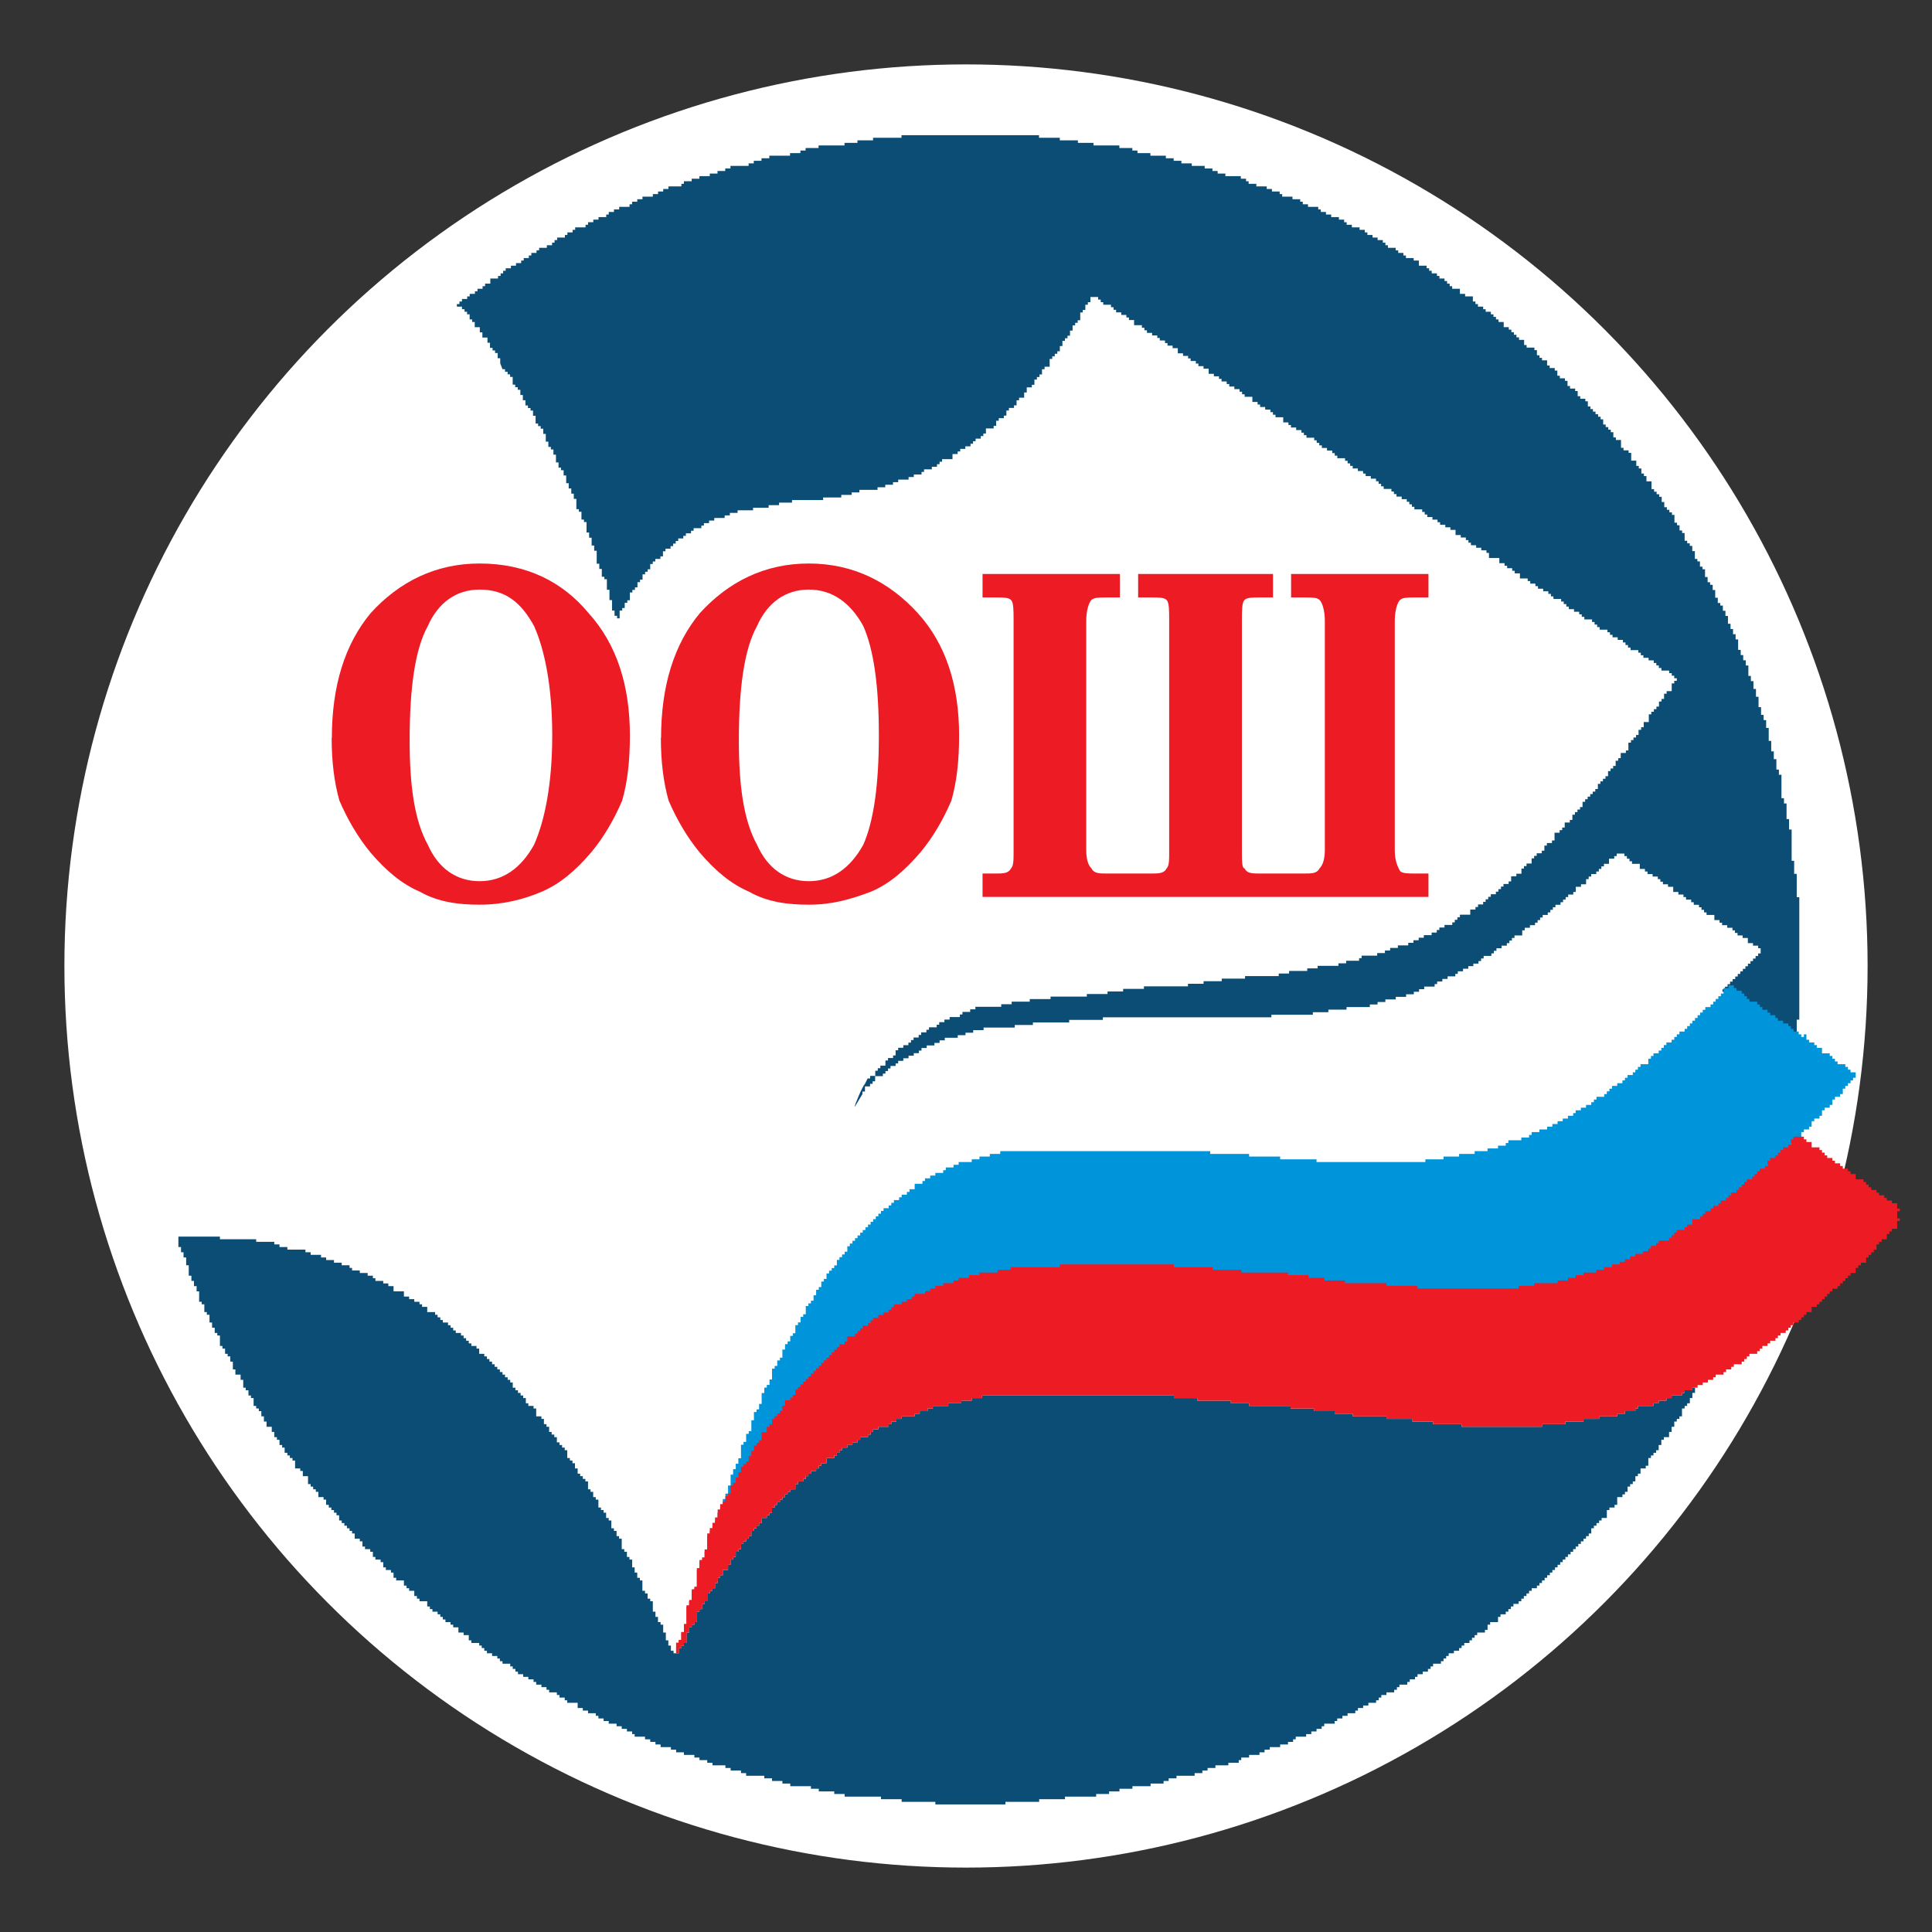 <?xml version="1.0" encoding="UTF-8"?>
<!DOCTYPE svg PUBLIC "-//W3C//DTD SVG 1.1//EN" "http://www.w3.org/Graphics/SVG/1.1/DTD/svg11.dtd">
<!-- Creator: CorelDRAW 2017 -->
<svg xmlns="http://www.w3.org/2000/svg" xml:space="preserve" width="300px" height="300px" version="1.1" style="shape-rendering:geometricPrecision; text-rendering:geometricPrecision; image-rendering:optimizeQuality; fill-rule:evenodd; clip-rule:evenodd"
viewBox="0 0 300 300"
 xmlns:xlink="http://www.w3.org/1999/xlink">
 <rect x="0" y="0" width="300" height="300" fill="#333333" stroke="none"/>
 <defs>
  <style type="text/css">
   <![CDATA[
    .str0 {stroke:white;stroke-width:10;stroke-miterlimit:22.926}
    .fil1 {fill:none}
    .fil4 {fill:#0094DA}
    .fil2 {fill:#0B4D74}
    .fil3 {fill:#ED1B24}
    .fil0 {fill:white}
    .fil5 {fill:#ED1B24;fill-rule:nonzero}
   ]]>
  </style>
 </defs>
 <g id="Слой_x0020_1">
  <circle class="fil0 str0" cx="150" cy="150" r="135"/>
  <path class="fil1" d="M-2.26 512c66.12,0 47.69,-1.06 100.82,-36.62l0 -26.91 -158.25 0 0 26.91"/>
  <path class="fil0" d="M158.13 160.07l10.47 -0.81 13.28 -0.4 12.89 -0.39 7.65 -0.4 7.24 -0.4 8.05 -1.62 7.65 -2.83 6.04 -3.24 5.63 -3.64 5.24 -4.05 5.63 -4.86 4.42 -4.05 1.21 -1.62 10.86 7.69 11.67 8.09 -10.47 10.91 -7.65 7.28 -8.86 6.07 -6.43 4.05 -6.04 2.82 -6.04 1.62 -4.03 0.81 -4.43 0.4 -5.24 0 -5.63 0 -6.03 0 -8.05 -0.4 -6.85 -0.39 -7.24 -0.81 -7.65 0 -6.44 0 -5.63 0 -7.65 0.39 -6.44 1.62 -7.24 3.64 -4.84 4.05 -4.43 4.45 -6.84 8.9 -3.23 6.07 -4.03 8.89 -3.23 7.28 -4.03 12.14c5.24,-14.57 16.9,-54.19 22.95,-65.93 4.42,-8.09 16.5,-9.31 23.75,-11.33l0 0 0 0 0 0 0 0 0 0 0 0 0 0 0.04 0 0 0z"/>
  <polygon class="fil2" points="263.2,215.48 262.79,215.48 262.79,215.88 261.59,215.88 261.59,216.29 261.18,216.29 261.18,216.69 260.37,216.69 260.37,216.69 259.57,216.69 259.57,217.09 258.76,217.09 258.76,217.5 257.56,217.5 257.56,217.9 256.75,217.9 256.75,218.31 255.95,218.31 255.95,218.31 254.33,218.31 254.33,218.71 253.94,218.71 253.94,219.12 252.32,219.12 252.32,219.52 251.12,219.52 251.12,219.93 249.51,219.93 249.51,219.93 248.31,219.93 248.31,220.33 245.89,220.33 245.89,220.74 243.07,220.74 243.07,221.14 239.44,221.14 239.44,221.55 226.96,221.55 226.96,221.14 222.53,221.14 222.53,220.74 219.32,220.74 219.32,220.33 215.29,220.33 215.29,219.93 212.87,219.93 212.87,219.93 210.06,219.93 210.06,219.52 207.24,219.52 207.24,219.12 204.02,219.12 204.02,218.71 200.4,218.71 200.4,218.31 197.98,218.31 197.98,218.31 193.96,218.31 193.96,217.9 191.13,217.9 191.13,217.5 185.91,217.5 185.91,217.09 182.28,217.09 182.28,216.69 175.44,216.69 175.44,216.69 156.93,216.69 156.93,216.69 152.49,216.69 152.49,217.09 150.89,217.09 150.89,217.5 149.28,217.5 149.28,217.9 147.25,217.9 147.25,218.31 146.05,218.31 146.05,218.31 144.85,218.31 144.85,218.71 144.04,218.71 144.04,219.12 142.82,219.12 142.82,219.52 142.03,219.52 142.03,219.93 140.82,219.93 140.82,219.93 140.01,219.93 140.01,220.33 139.2,220.33 139.2,220.74 138.4,220.74 138.4,221.14 138,221.14 138,221.55 136.8,221.55 136.8,221.55 136.39,221.55 136.39,221.95 135.58,221.95 135.58,222.35 135.19,222.35 135.19,222.76 134.78,222.76 134.78,223.16 133.97,223.16 133.97,223.16 133.57,223.16 133.57,223.57 133.16,223.57 133.16,223.97 132.37,223.97 132.37,224.38 131.57,224.38 131.57,224.78 131.57,224.78 131.57,224.78 130.76,224.78 130.76,225.19 130.35,225.19 130.35,225.59 129.95,225.59 129.95,226 129.54,226 129.54,226.4 128.74,226.4 128.74,226.4 128.34,226.4 128.34,226.79 128.34,226.79 128.34,227.21 127.53,227.21 127.53,227.6 127.14,227.6 127.14,228.02 126.73,228.02 126.73,228.02 126.73,228.02 126.73,228.41 125.92,228.41 125.92,228.83 125.53,228.83 125.53,229.22 125.12,229.22 125.12,229.22 125.12,229.22 125.12,229.64 124.72,229.64 124.72,230.03 123.91,230.03 123.91,230.45 123.5,230.45 123.5,230.84 123.5,230.84 123.5,231.26 123.11,231.26 123.11,231.26 122.71,231.26 122.71,231.65 122.3,231.65 122.3,232.05 121.9,232.05 121.9,232.47 121.49,232.47 121.49,232.47 121.49,232.47 121.49,232.86 121.1,232.86 121.1,233.27 120.69,233.27 120.69,233.67 120.29,233.67 120.29,234.09 119.88,234.09 119.88,234.09 119.88,234.09 119.88,234.89 119.49,234.89 119.49,235.29 119.07,235.29 119.07,235.71 118.68,235.71 118.68,235.71 118.27,235.71 118.27,236.1 118.27,236.1 118.27,236.5 117.87,236.5 117.87,236.91 117.48,236.91 117.48,237.31 117.07,237.31 117.07,237.72 116.67,237.72 116.67,238.12 116.67,238.12 116.67,238.53 116.26,238.53 116.26,238.93 115.86,238.93 115.86,239.34 115.45,239.34 115.45,239.74 115.06,239.74 115.06,240.55 115.06,240.55 115.06,240.55 114.65,240.55 114.65,240.96 114.25,240.96 114.25,241.76 113.84,241.76 113.84,242.17 113.45,242.17 113.45,242.57 113.45,242.57 113.45,242.98 113.05,242.98 113.05,243.79 112.64,243.79 112.64,243.79 112.24,243.79 112.24,244.6 111.83,244.6 111.83,245 111.44,245 111.44,245.41 111.44,245.41 111.44,245.81 111.03,245.81 111.03,246.62 110.63,246.62 110.63,247.02 110.22,247.02 110.22,247.43 109.82,247.43 109.82,248.24 109.82,248.24 109.82,248.64 109.41,248.64 109.41,249.05 109.02,249.05 109.02,249.86 108.61,249.86 108.61,250.26 108.21,250.26 108.21,251.07 108.21,251.07 108.21,251.88 107.82,251.88 107.82,252.28 107.41,252.28 107.41,252.69 107.01,252.69 107.01,253.5 106.6,253.5 106.6,253.9 106.6,253.9 106.6,255.12 106.2,255.12 106.2,255.52 105.79,255.52 105.79,255.91 105.4,255.91 105.4,256.72 104.99,256.72 104.99,257.53 104.99,257.53 104.99,256.72 104.59,256.72 104.59,256.33 104.18,256.33 104.18,255.52 103.78,255.52 103.78,254.71 103.39,254.71 103.39,253.9 103.39,253.9 103.39,253.5 102.98,253.5 102.98,252.28 102.58,252.28 102.58,251.88 102.17,251.88 102.17,251.07 101.78,251.07 101.78,250.26 101.37,250.26 101.37,249.45 101.37,249.45 101.37,248.64 100.97,248.64 100.97,248.24 100.56,248.24 100.56,247.43 100.16,247.43 100.16,247.02 99.75,247.02 99.75,246.21 99.75,246.21 99.75,245.41 99.36,245.41 99.36,245 98.95,245 98.95,244.19 98.55,244.19 98.55,243.38 98.16,243.38 98.16,242.57 98.16,242.57 98.16,242.17 97.74,242.17 97.74,241.76 97.35,241.76 97.35,240.96 96.94,240.96 96.94,240.55 96.54,240.55 96.54,239.74 96.54,239.74 96.54,238.93 96.13,238.93 96.13,238.53 95.74,238.53 95.74,237.72 95.33,237.72 95.33,237.31 94.93,237.31 94.93,236.91 94.93,236.91 94.93,236.1 94.52,236.1 94.52,235.71 94.12,235.71 94.12,234.89 93.73,234.89 93.73,234.48 93.32,234.48 93.32,234.09 92.92,234.09 92.92,233.27 92.92,233.27 92.92,232.86 92.51,232.86 92.51,232.47 92.11,232.47 92.11,231.65 91.7,231.65 91.7,231.26 91.31,231.26 91.31,230.84 91.31,230.84 91.31,230.03 90.9,230.03 90.9,229.64 90.5,229.64 90.5,229.22 90.09,229.22 90.09,228.83 89.7,228.83 89.7,228.02 89.7,228.02 89.7,228.02 89.28,228.02 89.28,227.21 88.89,227.21 88.89,226.79 88.49,226.79 88.49,226.4 88.08,226.4 88.08,226 88.08,226 88.08,225.19 87.69,225.19 87.69,224.78 87.28,224.78 87.28,224.38 86.88,224.38 86.88,223.97 86.47,223.97 86.47,223.57 86.47,223.57 86.47,223.16 86.07,223.16 86.07,222.76 85.66,222.76 85.66,222.35 85.27,222.35 85.27,221.55 84.86,221.55 84.86,221.55 84.86,221.55 84.86,221.14 84.46,221.14 84.46,220.33 84.07,220.33 84.07,219.93 83.66,219.93 83.66,219.93 83.26,219.93 83.26,219.52 83.26,219.52 83.26,218.71 82.85,218.71 82.85,218.31 82.45,218.31 82.45,218.31 82.04,218.31 82.04,217.9 81.65,217.9 81.65,217.09 81.24,217.09 81.24,216.69 81.24,216.69 81.24,216.69 80.84,216.69 80.84,216.29 80.43,216.29 80.43,215.88 80.03,215.88 80.03,215.48 79.62,215.48 79.62,215.07 79.62,215.07 79.62,214.67 79.23,214.67 79.23,214.26 78.83,214.26 78.83,213.86 78.42,213.86 78.42,213.45 78.03,213.45 78.03,213.45 78.03,213.45 78.03,213.05 77.62,213.05 77.62,212.64 77.22,212.64 77.22,212.24 76.81,212.24 76.81,211.84 76.41,211.84 76.41,211.84 76.41,211.84 76.41,211.43 76,211.43 76,211.03 75.61,211.03 75.61,210.62 75.2,210.62 75.2,210.22 74.8,210.22 74.8,210.22 74.41,210.22 74.41,209.81 74.41,209.81 74.41,209.41 73.99,209.41 73.99,209 73.19,209 73.19,208.6 72.79,208.6 72.79,208.6 72.79,208.6 72.79,208.19 72.38,208.19 72.38,207.79 71.99,207.79 71.99,207.38 71.58,207.38 71.58,206.98 71.18,206.98 71.18,206.98 70.77,206.98 70.77,206.59 70.37,206.59 70.37,206.17 69.96,206.17 69.96,205.78 69.57,205.78 69.57,205.36 69.17,205.36 69.17,205.36 68.76,205.36 68.76,204.97 68.37,204.97 68.37,204.55 67.95,204.55 67.95,204.16 67.56,204.16 67.56,203.74 67.15,203.74 67.15,203.74 66.34,203.74 66.34,203.34 66.34,203.34 66.34,202.93 65.54,202.93 65.54,202.53 65.14,202.53 65.14,202.14 64.33,202.14 64.33,202.14 64.33,202.14 64.33,201.73 63.53,201.73 63.53,201.33 62.72,201.33 62.72,200.91 62.72,200.91 62.72,200.52 61.91,200.52 61.91,200.52 61.11,200.52 61.11,200.11 61.11,200.11 61.11,199.71 60.3,199.71 60.3,199.29 59.51,199.29 59.51,198.9 59.1,198.9 59.1,198.9 58.29,198.9 58.29,198.48 57.9,198.48 57.9,198.09 57.09,198.09 57.09,197.67 56.28,197.67 56.28,197.67 55.87,197.67 55.87,197.28 54.67,197.28 54.67,196.88 54.28,196.88 54.28,196.47 53.06,196.47 53.06,196.07 52.66,196.07 52.66,196.07 51.86,196.07 51.86,195.66 50.64,195.66 50.64,195.26 49.85,195.26 49.85,194.85 48.24,194.85 48.24,194.45 47.43,194.45 47.43,194.04 46.21,194.04 46.21,194.04 44.62,194.04 44.62,193.64 43.4,193.64 43.4,193.23 42.59,193.23 42.59,192.83 39.78,192.83 39.78,192.43 37.77,192.43 37.77,192.43 34.15,192.43 34.15,192.02 27.7,192.02 27.7,192.43 27.7,192.43 27.7,193.64 28.11,193.64 28.11,194.45 28.5,194.45 28.5,195.26 28.91,195.26 28.91,196.47 29.31,196.47 29.31,197.28 29.31,197.28 29.31,198.09 29.72,198.09 29.72,198.9 30.12,198.9 30.12,199.71 30.53,199.71 30.53,200.52 30.92,200.52 30.92,201.33 30.92,201.33 30.92,202.14 31.32,202.14 31.32,202.53 31.73,202.53 31.73,203.74 32.12,203.74 32.12,204.16 32.53,204.16 32.53,204.97 32.53,204.97 32.53,205.36 32.93,205.36 32.93,206.17 33.34,206.17 33.34,206.98 33.74,206.98 33.74,207.38 34.15,207.38 34.15,208.6 34.15,208.6 34.15,209 34.54,209 34.54,209.41 34.95,209.41 34.95,210.22 35.35,210.22 35.35,210.62 35.76,210.62 35.76,211.43 36.16,211.43 36.16,211.84 36.16,211.84 36.16,212.64 36.55,212.64 36.55,213.45 36.96,213.45 36.96,213.45 37.36,213.45 37.36,214.26 37.77,214.26 37.77,215.07 37.77,215.07 37.77,215.48 38.16,215.48 38.16,215.88 38.58,215.88 38.58,216.69 38.97,216.69 38.97,217.09 39.38,217.09 39.38,217.9 39.38,217.9 39.38,218.31 39.78,218.31 39.78,218.71 40.19,218.71 40.19,219.12 40.58,219.12 40.58,219.93 40.98,219.93 40.98,220.33 40.98,220.33 40.98,220.74 41.39,220.74 41.39,221.55 41.79,221.55 41.79,221.55 42.2,221.55 42.2,222.35 42.59,222.35 42.59,222.76 42.59,222.76 42.59,223.16 43,223.16 43,223.57 43.4,223.57 43.4,224.38 43.81,224.38 43.81,224.78 44.2,224.78 44.2,224.78 44.2,224.78 44.2,225.59 44.62,225.59 44.62,226 45.01,226 45.01,226.4 45.42,226.4 45.42,226.79 45.82,226.79 45.82,227.6 45.82,227.6 45.82,228.02 46.21,228.02 46.21,228.02 46.62,228.02 46.62,228.41 47.02,228.41 47.02,229.22 47.43,229.22 47.43,229.22 47.83,229.22 47.83,229.64 47.83,229.64 47.83,230.45 48.24,230.45 48.24,230.84 48.63,230.84 48.63,231.26 49.04,231.26 49.04,231.65 49.44,231.65 49.44,232.05 49.44,232.05 49.44,232.47 49.85,232.47 49.85,232.47 50.24,232.47 50.24,232.86 50.64,232.86 50.64,233.67 51.05,233.67 51.05,234.09 51.05,234.09 51.05,234.09 51.45,234.09 51.45,234.48 51.86,234.48 51.86,234.89 52.25,234.89 52.25,235.29 52.66,235.29 52.66,235.71 52.66,235.71 52.66,236.1 53.06,236.1 53.06,236.5 53.47,236.5 53.47,236.91 53.87,236.91 53.87,237.31 54.28,237.31 54.28,237.31 54.28,237.31 54.28,237.72 54.67,237.72 54.67,238.12 55.08,238.12 55.08,238.93 55.48,238.93 55.48,238.93 55.87,238.93 55.87,239.34 56.28,239.34 56.28,239.74 56.28,239.74 56.28,240.15 56.68,240.15 56.68,240.55 57.09,240.55 57.09,240.55 57.49,240.55 57.49,240.96 57.9,240.96 57.9,241.36 57.9,241.36 57.9,241.76 58.29,241.76 58.29,242.17 58.7,242.17 58.7,242.17 59.1,242.17 59.1,242.57 59.51,242.57 59.51,242.98 59.51,242.98 59.51,243.38 59.91,243.38 59.91,243.79 60.3,243.79 60.3,243.79 60.71,243.79 60.71,244.19 61.11,244.19 61.11,244.6 61.11,244.6 61.11,245 61.52,245 61.52,245.41 61.91,245.41 61.91,245.41 62.72,245.41 62.72,245.81 62.72,245.81 62.72,246.21 63.13,246.21 63.13,246.62 63.53,246.62 63.53,247.02 63.94,247.02 63.94,247.02 64.33,247.02 64.33,247.43 64.33,247.43 64.33,247.83 64.74,247.83 64.74,248.24 65.14,248.24 65.14,248.64 65.95,248.64 65.95,248.64 66.34,248.64 66.34,249.05 66.34,249.05 66.34,249.45 66.75,249.45 66.75,249.86 67.15,249.86 67.15,250.26 67.95,250.26 67.95,250.26 67.95,250.26 67.95,250.67 68.37,250.67 68.37,251.07 68.76,251.07 68.76,251.47 69.17,251.47 69.17,251.88 69.57,251.88 69.57,251.88 69.96,251.88 69.96,252.28 70.37,252.28 70.37,252.69 71.18,252.69 71.18,253.09 71.18,253.09 71.18,253.5 71.58,253.5 71.58,253.5 71.99,253.5 71.99,253.9 72.79,253.9 72.79,254.31 72.79,254.31 72.79,254.71 73.19,254.71 73.19,255.12 73.99,255.12 73.99,255.12 74.41,255.12 74.41,255.52 74.8,255.52 74.8,255.91 75.2,255.91 75.2,256.33 75.61,256.33 75.61,256.72 76.41,256.72 76.41,256.72 76.41,256.72 76.41,257.14 77.22,257.14 77.22,257.53 77.62,257.53 77.62,257.95 78.03,257.95 78.03,258.34 78.42,258.34 78.42,258.34 79.23,258.34 79.23,258.76 79.62,258.76 79.62,259.15 80.03,259.15 80.03,259.57 80.43,259.57 80.43,259.97 81.24,259.97 81.24,259.97 81.24,259.97 81.24,260.38 82.04,260.38 82.04,260.77 82.85,260.77 82.85,261.17 83.26,261.17 83.26,261.59 83.66,261.59 83.66,261.59 84.07,261.59 84.07,261.98 84.86,261.98 84.86,262.39 85.27,262.39 85.27,262.79 86.07,262.79 86.07,262.79 86.47,262.79 86.47,263.2 86.88,263.2 86.88,263.6 87.69,263.6 87.69,264.02 88.08,264.02 88.08,264.41 88.89,264.41 88.89,264.41 89.7,264.41 89.7,264.83 89.7,264.83 89.7,265.22 90.5,265.22 90.5,265.62 91.31,265.62 91.31,266.03 91.7,266.03 91.7,266.03 92.51,266.03 92.51,266.43 92.92,266.43 92.92,266.84 93.73,266.84 93.73,267.24 94.52,267.24 94.52,267.65 94.93,267.65 94.93,267.65 95.74,267.65 95.74,268.05 96.54,268.05 96.54,268.46 97.35,268.46 97.35,268.86 98.16,268.86 98.16,269.27 98.55,269.27 98.55,269.67 99.75,269.67 99.75,269.67 100.16,269.67 100.16,270.08 100.97,270.08 100.97,270.48 101.78,270.48 101.78,270.88 102.58,270.88 102.58,271.29 103.39,271.29 103.39,271.29 104.18,271.29 104.18,271.69 104.99,271.69 104.99,272.1 106.2,272.1 106.2,272.5 106.6,272.5 106.6,272.5 107.82,272.5 107.82,272.91 108.61,272.91 108.61,273.31 109.82,273.31 109.82,273.72 110.63,273.72 110.63,274.12 111.83,274.12 111.83,274.12 112.64,274.12 112.64,274.53 113.45,274.53 113.45,274.93 115.06,274.93 115.06,275.33 115.86,275.33 115.86,275.74 117.48,275.74 117.48,275.74 118.68,275.74 118.68,276.14 119.88,276.14 119.88,276.55 121.49,276.55 121.49,276.95 122.71,276.95 122.71,277.36 124.31,277.36 124.31,277.36 125.92,277.36 125.92,277.76 127.14,277.76 127.14,278.17 129.54,278.17 129.54,278.57 131.16,278.57 131.16,278.98 133.57,278.98 133.57,278.98 136.8,278.98 136.8,279.38 140.01,279.38 140.01,279.79 145.24,279.79 145.24,280.19 156.12,280.19 156.12,279.79 161.36,279.79 161.36,279.38 165.37,279.38 165.37,278.98 167.38,278.98 167.38,278.98 170.21,278.98 170.21,278.57 172.22,278.57 172.22,278.17 173.83,278.17 173.83,277.76 175.84,277.76 175.84,277.36 177.45,277.36 177.45,277.36 178.66,277.36 178.66,276.95 180.68,276.95 180.68,276.55 181.47,276.55 181.47,276.14 182.69,276.14 182.69,275.74 183.89,275.74 183.89,275.74 185.5,275.74 185.5,275.33 186.7,275.33 186.7,274.93 187.51,274.93 187.51,274.53 188.73,274.53 188.73,274.12 189.53,274.12 189.53,274.12 190.74,274.12 190.74,273.72 192.35,273.72 192.35,273.31 192.74,273.31 192.74,272.91 193.96,272.91 193.96,272.5 194.77,272.5 194.77,272.5 195.57,272.5 195.57,272.1 196.36,272.1 196.36,271.69 197.17,271.69 197.17,271.29 198.39,271.29 198.39,271.29 198.78,271.29 198.78,270.88 200,270.88 200,270.48 200.79,270.48 200.79,270.08 201.2,270.08 201.2,269.67 202.41,269.67 202.41,269.67 202.82,269.67 202.82,269.27 203.62,269.27 203.62,268.86 204.43,268.86 204.43,268.46 205.23,268.46 205.23,268.05 205.63,268.05 205.63,267.65 206.44,267.65 206.44,267.65 207.24,267.65 207.24,267.24 207.64,267.24 207.64,266.84 208.45,266.84 208.45,266.43 209.25,266.43 209.25,266.03 209.66,266.03 209.66,266.03 210.45,266.03 210.45,265.62 210.86,265.62 210.86,265.22 211.67,265.22 211.67,264.83 212.48,264.83 212.48,264.41 212.87,264.41 212.87,264.41 213.68,264.41 213.68,264.02 214.09,264.02 214.09,263.6 214.49,263.6 214.49,263.2 215.29,263.2 215.29,262.79 215.69,262.79 215.69,262.79 216.49,262.79 216.49,262.39 216.91,262.39 216.91,261.98 217.3,261.98 217.3,261.59 218.11,261.59 218.11,261.59 218.52,261.59 218.52,261.17 218.91,261.17 218.91,260.77 219.72,260.77 219.72,260.38 220.11,260.38 220.11,259.97 220.92,259.97 220.92,259.97 220.92,259.97 220.92,259.57 221.73,259.57 221.73,259.15 222.14,259.15 222.14,258.76 222.53,258.76 222.53,258.34 222.95,258.34 222.95,258.34 223.75,258.34 223.75,257.95 224.15,257.95 224.15,257.53 224.56,257.53 224.56,257.14 224.95,257.14 224.95,256.72 225.76,256.72 225.76,256.72 225.76,256.72 225.76,256.33 226.57,256.33 226.57,255.91 226.96,255.91 226.96,255.52 227.37,255.52 227.37,255.12 227.77,255.12 227.77,255.12 228.18,255.12 228.18,254.71 228.57,254.71 228.57,254.31 228.98,254.31 228.98,253.9 229.38,253.9 229.38,253.5 229.78,253.5 229.78,253.5 230.58,253.5 230.58,253.09 230.99,253.09 230.99,252.69 230.99,252.69 230.99,252.28 231.39,252.28 231.39,251.88 232.2,251.88 232.2,251.88 232.61,251.88 232.61,251.47 232.61,251.47 232.61,251.07 233,251.07 233,250.67 233.81,250.67 233.81,250.26 234.22,250.26 234.22,250.26 234.22,250.26 234.22,249.86 234.61,249.86 234.61,249.45 235.01,249.45 235.01,249.05 235.82,249.05 235.82,248.64 235.82,248.64 235.82,248.64 236.23,248.64 236.23,248.24 236.62,248.24 236.62,247.83 237.03,247.83 237.03,247.43 237.43,247.43 237.43,247.02 237.43,247.02 237.43,247.02 237.84,247.02 237.84,246.62 238.65,246.62 238.65,246.21 239.04,246.21 239.04,245.81 239.44,245.81 239.44,245.41 239.44,245.41 239.44,245.41 239.85,245.41 239.85,245 240.24,245 240.24,244.6 240.66,244.6 240.66,244.19 241.05,244.19 241.05,243.79 241.05,243.79 241.05,243.79 241.46,243.79 241.46,243.38 241.86,243.38 241.86,242.98 242.27,242.98 242.27,242.57 242.66,242.57 242.66,242.17 242.66,242.17 242.66,242.17 243.07,242.17 243.07,241.76 243.47,241.76 243.47,241.36 243.88,241.36 243.88,240.96 244.28,240.96 244.28,240.55 244.28,240.55 244.28,240.55 244.67,240.55 244.67,240.15 245.08,240.15 245.08,239.74 245.48,239.74 245.48,239.34 245.89,239.34 245.89,238.93 245.89,238.93 245.89,238.93 246.28,238.93 246.28,238.53 246.7,238.53 246.7,238.12 247.09,238.12 247.09,237.31 247.5,237.31 247.5,237.31 247.5,237.31 247.5,236.91 247.9,236.91 247.9,236.5 248.31,236.5 248.31,236.1 248.7,236.1 248.7,235.71 249.1,235.71 249.1,235.71 249.51,235.71 249.51,235.29 249.51,235.29 249.51,234.48 249.91,234.48 249.91,234.09 250.32,234.09 250.32,234.09 250.71,234.09 250.71,233.67 251.12,233.67 251.12,233.27 251.12,233.27 251.12,232.47 251.52,232.47 251.52,232.47 251.93,232.47 251.93,232.05 252.32,232.05 252.32,231.65 252.73,231.65 252.73,231.26 252.73,231.26 252.73,230.84 253.13,230.84 253.13,230.45 253.54,230.45 253.54,230.03 253.94,230.03 253.94,229.22 254.33,229.22 254.33,229.22 254.33,229.22 254.33,228.83 254.74,228.83 254.74,228.02 255.14,228.02 255.14,228.02 255.55,228.02 255.55,227.6 255.95,227.6 255.95,226.79 255.95,226.79 255.95,226.4 256.36,226.4 256.36,226 256.75,226 256.75,225.59 257.16,225.59 257.16,225.19 257.56,225.19 257.56,224.78 257.56,224.78 257.56,224.38 257.97,224.38 257.97,223.57 258.36,223.57 258.36,223.16 258.76,223.16 258.76,223.16 259.17,223.16 259.17,222.35 259.57,222.35 259.57,221.95 259.57,221.95 259.57,221.55 259.98,221.55 259.98,220.74 260.37,220.74 260.37,220.33 260.78,220.33 260.78,219.93 261.18,219.93 261.18,219.52 261.18,219.52 261.18,218.71 261.59,218.71 261.59,218.31 261.98,218.31 261.98,217.9 262.4,217.9 262.4,217.09 262.79,217.09 262.79,216.69 262.79,216.69 262.79,216.29 263.2,216.29 "/>
  <path class="fil2" d="M78.03 57.33l0.39 0 0 0.4 0.4 0 0 0.4 0.39 0 0 0.4 0.4 0 0 0.39 0 0 0 0.81 0.39 0 0 0.4 0.4 0 0 0.4 0.4 0 0 0.81 0.39 0 0 0 0 0 0 0.81 0.4 0 0 0.81 0.39 0 0 0.4 0.4 0 0 0.39 0.39 0 0 0.81 0.4 0 0 0.4 0 0 0 0.81 0.39 0 0 0.4 0.4 0 0 0.4 0.4 0 0 0.81 0.39 0 0 0.39 0 0 0 0.81 0.4 0 0 0.81 0.39 0 0 0.4 0.4 0 0 0.81 0.39 0 0 0.4 0 0 0 0.81 0.4 0 0 0.81 0.39 0 0 0.4 0.4 0 0 0.81 0.4 0 0 0.39 0 0 0 0.81 0.39 0 0 0.82 0.4 0 0 0.81 0.39 0 0 0.81 0.4 0 0 0.39 0 0 0 1.21 0.39 0 0 0.4 0.4 0 0 1.21 0.39 0 0 0.39 0.4 0 0 0.81 0 0 0 0.81 0.4 0 0 0.81 0.39 0 0 1.21 0.4 0 0 0.81 0.39 0 0 1.21 0 0 0 0.81 0.4 0 0 0.81 0.39 0 0 1.21 0.4 0 0 0.39 0.39 0 0 1.63 0.4 0 0 0.8 0 0 0 0.81 0.4 0 0 1.62 0.39 0 0 0.82 0.4 0 0 0.39 0.39 0 0 -0.39 0 0 0 -0.82 0.4 0 0 -0.39 0.39 0 0 -0.81 0.4 0 0 -0.4 0.4 0 0 -0.4 0 0 0 -0.81 0.39 0 0 -0.4 0.4 0 0 -0.39 0.39 0 0 -0.81 0.4 0 0 -0.4 0 0 0 0 0.39 0 0 -0.81 0.4 0 0 -0.4 0.39 0 0 -0.39 0.4 0 0 0 0 0 0 -0.82 0.4 0 0 -0.39 0.39 0 0 -0.4 0.4 0 0 0 0.39 0 0 -0.4 0.4 0 0 -0.39 0 0 0 -0.4 0.39 0 0 -0.4 0.4 0 0 0 0.39 0 0 -0.4 0.4 0 0 -0.39 0.4 0 0 -0.4 0.39 0 0 -0.4 0.4 0 0 0 0.39 0 0 -0.4 0.4 0 0 -0.39 0.8 0 0 -0.4 0.4 0 0 -0.4 0.4 0 0 0 0.8 0 0 -0.4 0.4 0 0 -0.39 0.8 0 0 -0.4 0.81 0 0 -0.4 0.81 0 0 0 0.8 0 0 -0.4 0.81 0 0 -0.39 1.2 0 0 -0.4 1.2 0 0 0 1.2 0 0 -0.4 2.42 0 0 -0.4 1.62 0 0 -0.39 2.01 0 0 -0.4 3.22 0 0 0 1.61 0 0 -0.4 2.82 0 0 -0.4 1.61 0 0 -0.39 1.2 0 0 -0.4 1.2 0 0 0 1.62 0 0 -0.4 1.2 0 0 -0.39 1.2 0 0 -0.4 0.81 0 0 -0.4 0.8 0 0 0 0.81 0 0 -0.4 0.81 0 0 -0.39 1.2 0 0 -0.4 0.39 0 0 -0.4 0.81 0 0 0 0.4 0 0 -0.4 0.8 0 0 -0.4 0.4 0 0 -0.39 0.39 0 0 -0.4 0.81 0 0 0 0.81 0 0 -0.4 0 0 0 -0.39 0.8 0 0 -0.4 0.4 0 0 -0.4 0.39 0 0 0 0.4 0 0 -0.4 0.81 0 0 -0.4 0.39 0 0 -0.39 0.4 0 0 -0.4 0 0 0 0 0.8 0 0 -0.4 0.4 0 0 -0.39 0.4 0 0 -0.4 0 0 0 -0.4 0.39 0 0 0 0.81 0 0 -0.4 0.39 0 0 -0.39 0 0 0 -0.4 0.4 0 0 -0.4 0.39 0 0 0 0.4 0 0 -0.4 0.4 0 0 -0.39 0 0 0 -0.4 0.39 0 0 -0.4 0.4 0 0 0 0.39 0 0 -0.4 0.4 0 0 -0.39 0 0 0 -0.4 0.39 0 0 -0.4 0.4 0 0 0 0.39 0 0 -0.81 0.4 0 0 -0.4 0 0 0 -0.39 0.4 0 0 0 0.39 0 0 -0.4 0.4 0 0 -0.81 0.39 0 0 -0.4 0.4 0 0 0 0 0 0 -0.4 0.39 0 0 -0.81 0.4 0 0 -0.39 0.39 0 0 0 0.4 0 0 -0.81 0 0 0 -0.4 0.4 0 0 -0.4 0.39 0 0 -0.4 0.4 0 0 -0.39 0.39 0 0 -0.81 0 0 0 0 0.4 0 0 -0.81 0.39 0 0 -0.4 0.4 0 0 -0.4 0.39 0 0 -0.4 0 0 0 -0.39 0.4 0 0 -0.81 0.4 0 0 -0.4 0.39 0 0 -0.4 0.4 0 0 -0.81 0 0 0 -0.4 0.39 0 0 -0.39 0.4 0 0 -0.81 0.39 0 0 -0.4 0.4 0 0 -0.4 0 0 0 -0.4 0.8 0 0 0 0.4 0 0 0.4 0.4 0 0 0.4 0.39 0 0 0.4 0.81 0 0 0 0.39 0 0 0.39 0.4 0 0 0.4 0.4 0 0 0.4 0.8 0 0 0.4 0.4 0 0 0 0.39 0 0 0.39 0.4 0 0 0.4 0.8 0 0 0.4 0 0 0 0.4 0.81 0 0 0 0.4 0 0 0.39 0.39 0 0 0.4 0.4 0 0 0.4 0.8 0 0 0.4 0.4 0 0 0 0.4 0 0 0.39 0.39 0 0 0.4 0.81 0 0 0.4 0.39 0 0 0.4 0.4 0 0 0 0.39 0 0 0.39 0.81 0 0 0.4 0 0 0 0.4 0.81 0 0 0.4 0.39 0 0 0 0.4 0 0 0.39 0.39 0 0 0.4 0.81 0 0 0.4 0.4 0 0 0.4 0.39 0 0 0 0.4 0 0 0.39 0.8 0 0 0.4 0 0 0 0.4 0.81 0 0 0.39 0.4 0 0 0 0.39 0 0 0.4 0.4 0 0 0.4 0.8 0 0 0.4 0.4 0 0 0.39 0.39 0 0 0 0.4 0 0 0.4 0.81 0 0 0.4 0.39 0 0 0.4 0.4 0 0 0.39 0.39 0 0 0 0.81 0 0 0.4 0 0 0 0.4 0.81 0 0 0.4 0.39 0 0 0.39 0.4 0 0 0 0.39 0 0 0.4 0.81 0 0 0.4 0.39 0 0 0.4 0.4 0 0 0.39 0.39 0 0 0 0.81 0 0 0.4 0 0 0 0.4 0.81 0 0 0.4 0.39 0 0 0.39 0.81 0 0 0 0 0 0 0.4 0.81 0 0 0.4 0.39 0 0 0.39 0.4 0 0 0.4 0.39 0 0 0 0.81 0 0 0.4 0.39 0 0 0.4 0.4 0 0 0.39 0.4 0 0 0.4 0.8 0 0 0 0 0 0 0.4 0.81 0 0 0.4 0.39 0 0 0.39 0.4 0 0 0.4 0.39 0 0 0 0.81 0 0 0.4 0.4 0 0 0.4 0.39 0 0 0.39 0.4 0 0 0.4 0.8 0 0 0 0 0 0 0.4 0.81 0 0 0.4 0.4 0 0 0.39 0.8 0 0 0.4 0 0 0 0 0.81 0 0 0.4 0.4 0 0 0.4 0.39 0 0 0.39 0.4 0 0 0.4 0.8 0 0 0 0.4 0 0 0.4 0.39 0 0 0.4 0.4 0 0 0.39 0.81 0 0 0.4 0.39 0 0 0 0.4 0 0 0.4 0.39 0 0 0.4 0.4 0 0 0.39 0.39 0 0 0.4 0.81 0 0 0 0.4 0 0 0.4 0.39 0 0 0.4 0.4 0 0 0.39 0.8 0 0 0.4 0.4 0 0 0 0.39 0 0 0.4 0.4 0 0 0.4 0.81 0 0 0.39 0.39 0 0 0 0.4 0 0 0.4 0.8 0 0 0.4 0 0 0 0.4 0.81 0 0 0.39 0.4 0 0 0 0.39 0 0 0.4 0.4 0 0 0.4 0.39 0 0 0.4 0.81 0 0 0.39 0.39 0 0 0 0.4 0 0 0.4 0.81 0 0 0.4 0.39 0 0 0.4 0 0 0 0.39 0.81 0 0 0 0.8 0 0 0.4 0 0 0 0.4 0.81 0 0 0.4 0.4 0 0 0.39 0.39 0 0 0 0.4 0 0 0.4 0.39 0 0 0.4 0.81 0 0 0.39 0 0 0 0.4 0.81 0 0 0 0.39 0 0 0.4 0.4 0 0 0.4 0.8 0 0 0.39 0.4 0 0 0.4 0.81 0 0 0 0 0 0 0.4 0.8 0 0 0.4 0.4 0 0 0.39 0.39 0 0 0.4 0.4 0 0 0 0.8 0 0 0.4 0.4 0 0 0.4 0.4 0 0 0.39 0.39 0 0 0.4 0.81 0 0 0 0 0 0 0.4 0.8 0 0 0.4 0.4 0 0 0.39 0.4 0 0 0.4 0.39 0 0 0 0.81 0 0 0.4 0.39 0 0 0.4 0.4 0 0 0.39 0.39 0 0 0.4 0.81 0 0 0 0.4 0 0 0.4 0.39 0 0 0.4 0.4 0 0 0.39 0.8 0 0 0.4 0 0 0 0 0.81 0 0 0.4 0.4 0 0 0.4 0.39 0 0 0.39 0.4 0 0 0.4 0.8 0 0 0 0.4 0 0 0.4 0.39 0 0 0.4 0.4 0 0 0.39 0.81 0 0 0.4 0 0 0 0 0.8 0 0 0.4 0.4 0 0 0.39 0.39 0 0 0.4 0.4 0 0 0.4 0.81 0 0 0 0.39 0 0 0.4 0.4 0 0 0.39 0.39 0 0 0.4 0.4 0 0 0.4 -0.4 0 0 0.4 -0.39 0 0 0.39 0 0 0 0.81 -0.4 0 0 0 -0.39 0 0 0.4 -0.4 0 0 0.81 -0.39 0 0 0.4 -0.4 0 0 0.4 0 0 0 0.39 -0.4 0 0 0.4 -0.39 0 0 0.4 -0.4 0 0 0.4 -0.39 0 0 0.81 0 0 0 0.39 -0.4 0 0 0 -0.39 0 0 0.81 -0.4 0 0 0.4 -0.4 0 0 0.4 0 0 0 0.4 -0.39 0 0 0.39 -0.4 0 0 0.4 -0.39 0 0 0.4 -0.4 0 0 0.4 0 0 0 0.81 -0.39 0 0 0.39 -0.4 0 0 0 -0.4 0 0 0.81 -0.39 0 0 0.4 0 0 0 0 -0.4 0 0 0.81 -0.39 0 0 0.4 -0.4 0 0 0.4 -0.39 0 0 0.39 0 0 0 0.4 -0.4 0 0 0.4 -0.39 0 0 0.4 -0.4 0 0 0.39 -0.39 0 0 0.4 0 0 0 0.4 -0.4 0 0 0.4 -0.4 0 0 0.39 -0.39 0 0 0.4 -0.4 0 0 0.4 -0.39 0 0 0.4 0 0 0 0 -0.4 0 0 0.81 -0.39 0 0 0.39 -0.4 0 0 0.4 -0.39 0 0 0 0 0 0 0.4 -0.4 0 0 0.81 -0.4 0 0 0.4 -0.39 0 0 0 -0.4 0 0 0.39 0 0 0 0.4 -0.39 0 0 0.4 -0.4 0 0 0.4 -0.39 0 0 0 -0.4 0 0 0.81 0 0 0 0.39 -0.4 0 0 0.4 -0.39 0 0 0 -0.4 0 0 0.4 -0.39 0 0 0.4 0 0 0 0.39 -0.4 0 0 0.4 -0.39 0 0 0 -0.4 0 0 0.4 -0.4 0 0 0.39 -0.39 0 0 0.4 0 0 0 0.4 -0.4 0 0 0 -0.39 0 0 0.4 -0.4 0 0 0.39 -0.39 0 0 0.4 0 0 0 0.4 -0.4 0 0 0 -0.39 0 0 0.4 -0.81 0 0 0.39 0 0 0 0.4 -0.39 0 0 0.4 -0.4 0 0 0 -0.4 0 0 0.4 -0.39 0 0 0.4 -0.4 0 0 0.39 -0.39 0 0 0.4 -0.4 0 0 0 -0.39 0 0 0.4 -0.4 0 0 0.39 -0.4 0 0 0.4 -0.39 0 0 0.4 -0.4 0 0 0 -0.39 0 0 0.4 -0.4 0 0 0.39 -0.81 0 0 0.4 0 0 0 0.4 -0.8 0 0 0 -0.81 0 0 0.4 -0.39 0 0 0.39 -0.4 0 0 0.4 -0.39 0 0 0.4 -0.81 0 0 0 -0.4 0 0 0.4 -0.8 0 0 0.39 -0.4 0 0 0.4 -0.8 0 0 0.4 -0.81 0 0 0 -0.4 0 0 0.4 -0.8 0 0 0.39 -0.81 0 0 0.4 -0.81 0 0 0.4 -0.8 0 0 0 -0.81 0 0 0.39 -1.2 0 0 0.4 -0.81 0 0 0.4 -1.2 0 0 0.4 -0.81 0 0 0 -1.61 0 0 0.39 -0.39 0 0 0.4 -2.01 0 0 0.4 -1.2 0 0 0.4 -1.62 0 0 0 -1.61 0 0 0.39 -1.61 0 0 0.4 -2.82 0 0 0.4 -1.61 0 0 0.4 -2.81 0 0 0 -2.42 0 0 0.39 -3.62 0 0 0.4 -2.82 0 0 0.4 -2.42 0 0 0.4 -3.22 0 0 0 -3.62 0 0 0.39 -3.23 0 0 0.4 -2.42 0 0 0.4 -3.22 0 0 0.4 -2.82 0 0 0 -2.81 0 0 0.39 -3.23 0 0 0.4 -2.81 0 0 0.4 -1.62 0 0 0.4 -2.81 0 0 0 -1.2 0 0 0.39 -0.81 0 0 0.4 -1.2 0 0 0.4 -0.4 0 0 0.4 -1.2 0 0 0 -0.39 0 0 0.39 -0.81 0 0 0.4 -0.81 0 0 0.4 -0.39 0 0 0.4 -0.81 0 0 0 -0.39 0 0 0.39 -0.4 0 0 0.4 -0.81 0 0 0.4 -0.39 0 0 0.4 -0.4 0 0 0 -0.39 0 0 0.39 -0.4 0 0 0.4 -0.4 0 0 0.4 -0.39 0 0 0 -0.4 0 0 0.4 -0.8 0 0 0.39 -0.4 0 0 0.4 0 0 0 0.4 -0.39 0 0 0.4 -0.4 0 0 0 -0.39 0 0 0.39 -0.4 0 0 0.4 0 0 0 0.4 -0.4 0 0 0 -0.39 0 0 0.4 -0.4 0 0 0.39 -0.39 0 0 0.4 0 0 0 0.4 -0.4 0 0 0 -0.39 0 0 0.4 -0.4 0 -0.39 0.8c-0.4,0.4 -1.62,3.25 -1.62,3.64l1.21 -2.02 0 -0.39 0.39 0 0 -0.4 0 0 0 -0.4 0.4 0 0 0 0.39 0 0 -0.4 0.4 0 0 -0.39 0.39 0 0 -0.4 0 0 0 -0.4 0.81 0 0 0 0.39 0 0 -0.39 0.4 0 0 -0.4 0.4 0 0 -0.4 0.39 0 0 -0.4 0.4 0 0 0 0.39 0 0 -0.39 0.4 0 0 -0.4 0.8 0 0 -0.4 0.81 0 0 -0.4 0 0 0 0 0.81 0 0 -0.39 0.8 0 0 -0.4 0.4 0 0 -0.4 0.81 0 0 -0.4 0.39 0 0 0 0.81 0 0 -0.39 0.8 0 0 -0.4 0.81 0 0 -0.4 0.81 0 0 0 1.2 0 0 -0.4 1.2 0 0 -0.39 1.2 0 0 -0.4 1.61 0 0 -0.4 1.62 0 0 0 3.22 0 0 -0.4 2.82 0 0 -0.39 5.63 0 0 -0.4 5.23 0 0 -0.4 6.04 0 0 0 20.13 0 0 -0.4 6.44 0 0 -0.39 2.41 0 0 -0.4 2.82 0 0 -0.4 2.01 0 0 0 1.61 0 0 -0.4 1.2 0 0 -0.39 1.21 0 0 -0.4 1.61 0 0 -0.4 0.8 0 0 0 0.81 0 0 -0.4 1.2 0 0 -0.39 0.81 0 0 -0.4 0.8 0 0 -0.4 0.81 0 0 0 0.81 0 0 -0.39 0.39 0 0 -0.4 0.81 0 0 -0.4 0.81 0 0 -0.4 0.39 0 0 0 0.81 0 0 -0.39 0.39 0 0 -0.4 0.81 0 0 -0.4 0.81 0 0 -0.4 0.39 0 0 0 0.4 0 0 -0.39 0.8 0 0 -0.4 0.4 0 0 -0.4 0.4 0 0 -0.4 0.8 0 0 0 0.4 0 0 -0.39 0.39 0 0 -0.4 0.4 0 0 -0.4 0.8 0 0 -0.4 0 0 0 0 0.81 0 0 -0.39 0.4 0 0 -0.4 0.39 0 0 -0.4 0.4 0 0 -0.4 0.39 0 0 0 0.81 0 0 -0.39 0 0 0 -0.4 0.4 0 0 -0.4 0.8 0 0 -0.4 0.4 0 0 0 0.39 0 0 -0.39 0.4 0 0 -0.4 0.39 0 0 -0.4 0.4 0 0 -0.4 0.39 0 0 0 0.4 0 0 -0.39 0.4 0 0 -0.4 0.39 0 0 -0.4 0.4 0 0 -0.39 0.39 0 0 0 0.4 0 0 -0.4 0.39 0 0 -0.4 0.4 0 0 -0.4 0.4 0 0 -0.39 0.39 0 0 0 0.4 0 0 -0.4 0.39 0 0 -0.4 0 0 0 -0.4 0.81 0 0 -0.39 0.39 0 0 0 0.4 0 0 -0.4 0 0 0 -0.4 0.4 0 0 -0.4 0.39 0 0 -0.39 0.4 0 0 0 0.39 0 0 -0.4 0.4 0 0 -0.4 0.39 0 0 -0.4 0.4 0 0 -0.39 0.39 0 0 0 0.4 0 0 -0.4 0 0 0 -0.4 0.81 0 0 -0.4 0.39 0 0 -0.39 0.4 0 0 0 0.39 0 0 0 0.4 0 0 0.39 0.39 0 0 0.4 0.4 0 0 0.4 0.39 0 0 0.4 0.81 0 0 0 0.4 0 0 0.39 0 0 0 0.4 0.8 0 0 0.4 0.4 0 0 0.4 0.39 0 0 0 0.4 0 0 0.39 0.81 0 0 0.4 0.39 0 0 0.4 0.4 0 0 0.4 0.39 0 0 0 0.4 0 0 0.39 0.81 0 0 0.4 0 0 0 0.4 0.8 0 0 0.4 0.4 0 0 0 0.39 0 0 0.39 0.4 0 0 0.4 0.8 0 0 0.4 0.4 0 0 0.4 0 0 0 0 0.81 0 0 0.39 0.39 0 0 0.4 0.4 0 0 0.4 0.39 0 0 0.39 0.4 0 0 0 0.81 0 0 0.4 0 0 0 0.4 0.8 0 0 0.4 0.4 0 0 0.39 0.8 0 0 0 0 0 0 0.4 0.81 0 0 0.4 0.39 0 0 0.4 0.4 0 0 0.39 0.4 0 0 0 0.39 0 0 0.4 0.81 0 0 0.4 0 0 0 0.4 0.8 0 0 0.39 0.4 0 0 0 0.4 0 0 0.4 0.39 0 0 0.81 -0.39 0 0 0.4 0 0 0 0 -0.4 0 0 0.4 -0.4 0 0 0.39 -0.39 0 0 0.4 -0.4 0 0 0.4 0 0 0 0 -0.39 0 0 0.4 -0.4 0 0 0.39 -0.39 0 0 0.4 -0.4 0 0 0.4 0 0 0 0 -0.39 0 0 0.4 -0.4 0 0 0.39 -0.4 0 0 0.4 -0.39 0 0 0.4 0 0 0 0 -0.4 0 0 0.4 -0.39 0 0 0.39 0.39 0 0 0.4 0.4 0 0 0.4 0 0 0 0 0.81 0 0 0.4 0.39 0 0 0.39 0.4 0 0 0.4 0.39 0 0 0.4 0.81 0 0 0 0.39 0 0 0.4 0.4 0 0 0.39 0.4 0 0 0.4 0.39 0 0 0.4 0.4 0 0 0 0.39 0 0 0.39 0.81 0 0 0.4 0.39 0 0 0.4 0.4 0 0 0.4 0.4 0 0 0 0.8 0 0 0.39 0.4 0 0 0.4 0.39 0 0 0.4 0.4 0 0 0.4 0.39 0 0 0 0.4 0 0 0.39 0.39 0 0 -0.39 0.4 0 0 -2.83 0.4 0 0 -19.02 -0.4 0 0 -3.63 -0.4 0 0 -2.02 -0.39 0 0 -2.43 0 0 0 -2.43 -0.4 0 0 -1.62 -0.39 0 0 -2.43 -0.4 0 0 -0.81 -0.39 0 0 -1.62 0 0 0 -2.02 -0.4 0 0 -0.81 -0.39 0 0 -1.62 -0.4 0 0 -1.21 -0.4 0 0 -1.62 -0.39 0 0 -0.81 0 0 0 -1.21 -0.4 0 0 -1.21 -0.39 0 0 -0.81 -0.4 0 0 -1.2 -0.39 0 0 -0.81 0 0 0 -0.81 -0.4 0 0 -1.21 -0.39 0 0 -1.21 -0.4 0 0 -0.81 -0.39 0 0 -0.81 0 0 0 -0.81 -0.4 0 0 -0.81 -0.4 0 0 -0.81 -0.39 0 0 -0.81 -0.4 0 0 -0.81 0 0 0 -0.81 -0.39 0 0 -0.81 -0.4 0 0 -0.81 -0.39 0 0 -0.81 -0.4 0 0 -0.4 0 0 0 -0.81 -0.39 0 0 -0.81 -0.4 0 0 -0.81 -0.4 0 0 -0.4 -0.39 0 0 -0.81 -0.4 0 0 -0.81 0 0 0 -0.39 -0.39 0 0 -0.81 -0.4 0 0 -0.4 -0.39 0 0 -0.81 -0.4 0 0 -0.81 0 0 0 -0.4 -0.4 0 0 -0.4 -0.39 0 0 -0.81 -0.4 0 0 -0.39 -0.39 0 0 -0.81 0 0 0 -0.4 -0.4 0 0 -0.81 -0.39 0 0 -0.4 -0.4 0 0 -0.4 -0.4 0 0 -0.81 0 0 0 -0.39 -0.39 0 0 -0.4 -0.4 0 0 -0.81 -0.39 0 0 -0.4 -0.4 0 0 -0.4 0 0 0 -0.81 -0.39 0 0 -0.39 -0.4 0 0 -0.4 -0.39 0 0 -0.4 -0.4 0 0 -0.81 0 0 0 0 -0.4 0 0 -0.81 -0.39 0 0 -0.4 -0.4 0 0 -0.39 -0.39 0 0 -0.4 -0.4 0 0 -0.4 0 0 0 -0.81 -0.39 0 0 0 -0.4 0 0 -0.81 -0.39 0 0 -0.4 -0.4 0 0 -0.39 0 0 0 -0.4 -0.4 0 0 -0.4 -0.39 0 0 -0.81 -0.4 0 0 0 -0.39 0 0 -0.4 0 0 0 -0.81 -0.4 0 0 -0.39 -0.39 0 0 0 -0.4 0 0 -0.4 -0.39 0 0 -0.81 0 0 0 -0.4 -0.4 0 0 0 -0.4 0 0 -0.4 -0.39 0 0 -0.81 -0.4 0 0 -0.39 0 0 0 0 -0.39 0 0 -0.4 -0.4 0 0 -0.4 -0.39 0 0 -0.81 -0.4 0 0 0 0 0 0 -0.4 -0.39 0 0 -0.39 -0.4 0 0 -0.4 -0.4 0 0 -0.4 -0.39 0 0 0 0 0 0 -0.4 -0.4 0 0 -0.81 -0.39 0 0 -0.39 -0.4 0 0 0 -0.39 0 0 -0.4 -0.4 0 0 -0.4 0 0 0 -0.4 -0.39 0 0 -0.39 -0.4 0 0 0 -0.4 0 0 -0.4 -0.39 0 0 -0.4 0 0 0 -0.4 -0.4 0 0 -0.39 -0.39 0 0 0 -0.4 0 0 -0.4 -0.39 0 0 -0.4 0 0 0 -0.4 -0.4 0 0 -0.39 -0.39 0 0 0 -0.4 0 0 -0.4 -0.4 0 0 -0.4 0 0 0 -0.4 -0.39 0 0 0 -0.4 0 0 -0.39 -0.39 0 0 -0.4 -0.4 0 0 -0.4 0 0 0 -0.4 -0.39 0 0 -0.39 -0.4 0 0 0 -0.81 0 0 -0.4 -0.39 0 0 -0.4 0 0 0 -0.4 -0.4 0 0 0 -0.39 0 0 -0.39 -0.4 0 0 -0.4 -0.39 0 0 -0.4 -0.4 0 0 -0.4 -0.4 0 0 -0.39 -0.39 0 0 0 -0.4 0 0 -0.4 0 0 0 -0.4 -0.8 0 0 -0.4 -0.4 0 0 -0.39 -0.39 0 0 0 0 0 0 -0.4 -0.4 0 0 -0.4 -0.81 0 0 -0.39 -0.39 0 0 -0.4 0 0 0 0 -0.81 0 0 -0.4 -0.39 0 0 -0.4 -0.4 0 0 -0.39 0 0 0 -0.4 -0.81 0 0 0 -0.39 0 0 -0.4 -0.81 0 0 -0.4 0 0 0 -0.39 -0.39 0 0 0 -0.81 0 0 -0.4 -0.39 0 0 -0.4 -0.4 0 0 -0.4 -0.4 0 0 -0.39 -0.39 0 0 0 -0.4 0 0 -0.4 -0.39 0 0 -0.4 -0.81 0 0 -0.4 -0.4 0 0 -0.39 -0.39 0 0 -0.4 -0.4 0 0 0 -0.8 0 0 -0.4 0 0 0 -0.4 -0.81 0 0 -0.39 -0.8 0 0 0 -0.4 0 0 -0.4 -0.4 0 0 -0.4 -0.8 0 0 -0.4 -0.4 0 0 -0.39 -0.39 0 0 0 -0.81 0 0 -0.4 -0.39 0 0 -0.4 -0.4 0 0 -0.4 -0.81 0 0 -0.39 -0.39 0 0 0 -0.4 0 0 -0.4 -0.8 0 0 -0.4 -0.4 0 0 -0.4 -0.81 0 0 -0.39 -0.8 0 0 0 -0.4 0 0 -0.4 -0.81 0 0 -0.4 -0.39 0 0 -0.4 -0.81 0 0 -0.39 -0.8 0 0 0 -0.4 0 0 -0.4 -0.81 0 0 -0.4 -0.8 0 0 -0.39 -0.4 0 0 -0.4 -1.2 0 0 0 -0.39 0 0 -0.4 -0.81 0 0 -0.4 -0.4 0 0 -0.39 -1.2 0 0 -0.4 -0.39 0 0 0 -1.21 0 0 -0.4 -0.39 0 0 -0.4 -1.2 0 0 -0.39 -0.81 0 0 -0.4 -0.81 0 0 0 -0.8 0 0 -0.4 -1.2 0 0 -0.4 -0.4 0 0 -0.39 -0.81 0 0 -0.4 -1.2 0 0 0 -1.2 0 0 -0.4 -1.2 0 0 -0.4 -0.81 0 0 -0.39 -1.2 0 0 -0.4 -1.2 0 0 0 -0.81 0 0 -0.4 -1.61 0 0 -0.4 -1.2 0 0 -0.39 -1.21 0 0 -0.4 -1.2 0 0 0 -1.2 0 0 -0.4 -2.01 0 0 -0.4 -0.8 0 0 -0.39 -2.01 0 0 -0.4 -2.01 0 0 0 -2.01 0 0 -0.4 -2.42 0 0 -0.39 -2.81 0 0 -0.4 -3.23 0 0 -0.4 -3.62 0 0 0 -12.89 0 0 0 -4.84 0 0 0.4 -4.42 0 0 0.4 -2.42 0 0 0.39 -2.01 0 0 0.4 -2.42 0 0 0 -1.61 0 0 0.4 -2.01 0 0 0.39 -0.81 0 0 0.4 -1.61 0 0 0.4 -1.61 0 0 0 -1.61 0 0 0.4 -1.21 0 0 0.39 -1.2 0 0 0.4 -0.8 0 0 0.4 -1.62 0 0 0 -1.2 0 0 0.4 -0.81 0 0 0.39 -1.2 0 0 0.4 -1.2 0 0 0.4 -0.81 0 0 0 -0.8 0 0 0.4 -1.2 0 0 0.39 -1.21 0 0 0.4 -0.39 0 0 0.4 -1.2 0 0 0 -0.81 0 0 0.4 -0.81 0 0 0.39 -0.8 0 0 0.4 -0.81 0 0 0.4 -0.81 0 0 0 -0.8 0 0 0.4 -0.81 0 0 0.39 -0.8 0 0 0.4 -0.4 0 0 0.4 -0.81 0 0 0 -0.8 0 0 0.4 -0.81 0 0 0.39 -0.81 0 0 0.4 -0.39 0 0 0.4 -0.81 0 0 0 -0.39 0 0 0.39 -0.81 0 0 0.4 -0.81 0 0 0.4 -0.39 0 0 0.4 -0.81 0 0 0 -0.8 0 0 0.39 -0.4 0 0 0.4 -0.81 0 0 0.4 -0.39 0 0 0.4 -0.4 0 0 0 -0.8 0 0 0.39 -0.4 0 0 0.4 -0.39 0 0 0.4 -0.81 0 0 0.4 -0.4 0 0 0 -0.8 0 0 0.39 -0.4 0 0 0.4 -0.81 0 0 0.4 -0.39 0 0 0.4 -0.4 0 0 0 -0.39 0 0 0.39 -0.4 0 0 0.4 -0.8 0 0 0.4 -0.4 0 0 0 -0.39 0 0 0.4 -0.81 0 0 0.39 -0.4 0 0 0.4 -0.39 0 0 0.4 -0.4 0 0 0.4 -0.8 0 0 0 -0.4 0 0 0.39 0 0 0 0.4 -0.81 0 0 0.4 -0.39 0 0 0.4 -0.4 0 0 0 -0.39 0 0 0.39 -0.4 0 0 0.4 -0.81 0 0 0.4 0 0 0 0 -0.39 0 0 0.4 -0.81 0 0 0.39 -0.39 0 0 0.4 -0.4 0 0 0.4 0.4 0 0 0 0.39 0 0 0.4 0.4 0 0 0.39 0.39 0 0 0.4 0.4 0 0 0.4 0 0 0 0.39 0.39 0 0 0.4 0.4 0 0 0.81 0.4 0 0 0 0.39 0 0 0.4 0 0 0 0.4 0.4 0 0 0.81 0.39 0 0 0 0.4 0 0 0.81 0.39 0 0 0.4 0 0 0 0.39 0.4 0 0 0.4 0.39 0 0 0.4 0.4 0 0 0.81 0.4 0 0 0.39 0 0 0 0.4 0 0 0 0 0 0 0 0 0 0 0 0 0 0 0.35 0.9 0 0z"/>
  <polygon class="fil3" points="111.44,235.71 111.44,236.1 111.03,236.1 111.03,236.91 110.63,236.91 110.63,237.72 110.22,237.72 110.22,238.53 109.82,238.53 109.82,239.34 109.82,239.34 109.82,240.96 109.41,240.96 109.41,242.17 109.02,242.17 109.02,242.57 108.61,242.57 108.61,243.79 108.21,243.79 108.21,245 108.21,245 108.21,246.62 107.82,246.62 107.82,247.02 107.41,247.02 107.41,248.64 107.01,248.64 107.01,249.45 106.6,249.45 106.6,250.67 106.6,250.67 106.6,252.28 106.2,252.28 106.2,253.5 105.79,253.5 105.79,254.71 105.4,254.71 105.4,255.12 104.99,255.12 104.99,256.72 104.99,256.72 104.99,257.53 104.99,257.53 104.99,256.72 105.4,256.72 105.4,255.91 105.79,255.91 105.79,255.52 106.2,255.52 106.2,255.12 106.6,255.12 106.6,253.9 106.6,253.9 106.6,253.5 107.01,253.5 107.01,252.69 107.41,252.69 107.41,252.28 107.82,252.28 107.82,251.88 108.21,251.88 108.21,251.07 108.21,251.07 108.21,250.26 108.61,250.26 108.61,249.86 109.02,249.86 109.02,249.05 109.41,249.05 109.41,248.64 109.82,248.64 109.82,248.24 109.82,248.24 109.82,247.43 110.22,247.43 110.22,247.02 110.63,247.02 110.63,246.62 111.03,246.62 111.03,245.81 111.44,245.81 111.44,245.41 111.44,245.41 111.44,245 111.83,245 111.83,244.6 112.24,244.6 112.24,243.79 112.64,243.79 112.64,243.79 113.05,243.79 113.05,242.98 113.45,242.98 113.45,242.57 113.45,242.57 113.45,242.17 113.84,242.17 113.84,241.76 114.25,241.76 114.25,240.96 114.65,240.96 114.65,240.55 115.06,240.55 115.06,240.55 115.06,240.55 115.06,239.74 115.45,239.74 115.45,239.34 115.86,239.34 115.86,238.93 116.26,238.93 116.26,238.53 116.67,238.53 116.67,238.12 116.67,238.12 116.67,237.72 117.07,237.72 117.07,237.31 117.48,237.31 117.48,236.91 117.87,236.91 117.87,236.5 118.27,236.5 118.27,236.1 118.27,236.1 118.27,235.71 118.68,235.71 118.68,235.71 119.07,235.71 119.07,235.29 119.49,235.29 119.49,234.89 119.88,234.89 119.88,234.09 119.88,234.09 119.88,234.09 120.29,234.09 120.29,233.67 120.69,233.67 120.69,233.27 121.1,233.27 121.1,232.86 121.49,232.86 121.49,232.47 121.49,232.47 121.49,232.47 121.9,232.47 121.9,232.05 122.3,232.05 122.3,231.65 122.71,231.65 122.71,231.26 123.11,231.26 123.11,231.26 123.5,231.26 123.5,230.84 123.5,230.84 123.5,230.45 123.91,230.45 123.91,230.03 124.72,230.03 124.72,229.64 125.12,229.64 125.12,229.22 125.12,229.22 125.12,229.22 125.53,229.22 125.53,228.83 125.92,228.83 125.92,228.41 126.73,228.41 126.73,228.02 126.73,228.02 126.73,228.02 127.14,228.02 127.14,227.6 127.53,227.6 127.53,227.21 128.34,227.21 128.34,226.79 128.34,226.79 128.34,226.4 128.74,226.4 128.74,226.4 129.54,226.4 129.54,226 129.95,226 129.95,225.59 130.35,225.59 130.35,225.19 130.76,225.19 130.76,224.78 131.57,224.78 131.57,224.78 131.57,224.78 131.57,224.38 132.37,224.38 132.37,223.97 133.16,223.97 133.16,223.57 133.57,223.57 133.57,223.16 133.97,223.16 133.97,223.16 134.78,223.16 134.78,222.76 135.19,222.76 135.19,222.35 135.58,222.35 135.58,221.95 136.39,221.95 136.39,221.55 136.8,221.55 136.8,221.55 138,221.55 138,221.14 138.4,221.14 138.4,220.74 139.2,220.74 139.2,220.33 140.01,220.33 140.01,219.93 140.82,219.93 140.82,219.93 142.03,219.93 142.03,219.52 142.82,219.52 142.82,219.12 144.04,219.12 144.04,218.71 144.85,218.71 144.85,218.31 146.05,218.31 146.05,218.31 147.25,218.31 147.25,217.9 149.28,217.9 149.28,217.5 150.89,217.5 150.89,217.09 152.49,217.09 152.49,216.69 156.93,216.69 156.93,216.69 175.44,216.69 175.44,216.69 182.28,216.69 182.28,217.09 185.91,217.09 185.91,217.5 191.13,217.5 191.13,217.9 193.96,217.9 193.96,218.31 197.98,218.31 197.98,218.31 200.4,218.31 200.4,218.71 204.02,218.71 204.02,219.12 207.24,219.12 207.24,219.52 210.06,219.52 210.06,219.93 212.87,219.93 212.87,219.93 215.29,219.93 215.29,220.33 219.32,220.33 219.32,220.74 222.53,220.74 222.53,221.14 226.96,221.14 226.96,221.55 239.44,221.55 239.44,221.14 243.07,221.14 243.07,220.74 245.89,220.74 245.89,220.33 248.31,220.33 248.31,219.93 249.51,219.93 249.51,219.93 251.12,219.93 251.12,219.52 252.32,219.52 252.32,219.12 253.94,219.12 253.94,218.71 254.33,218.71 254.33,218.31 255.95,218.31 255.95,218.31 256.75,218.31 256.75,217.9 257.56,217.9 257.56,217.5 258.76,217.5 258.76,217.09 259.57,217.09 259.57,216.69 260.37,216.69 260.37,216.69 261.18,216.69 261.18,216.29 261.59,216.29 261.59,215.88 262.79,215.88 262.79,215.48 263.6,215.48 263.6,215.07 263.99,215.07 263.99,215.07 264.4,215.07 264.4,214.67 265.21,214.67 265.21,214.26 266.02,214.26 266.02,213.86 266.41,213.86 266.41,213.45 266.82,213.45 266.82,213.45 267.63,213.45 267.63,213.05 268.03,213.05 268.03,212.64 268.83,212.64 268.83,212.24 269.23,212.24 269.23,211.84 269.64,211.84 269.64,211.84 270.45,211.84 270.45,211.43 270.84,211.43 270.84,211.03 271.25,211.03 271.25,210.62 271.65,210.62 271.65,210.22 272.45,210.22 272.45,210.22 272.86,210.22 272.86,209.81 273.26,209.81 273.26,209.41 273.66,209.41 273.66,209 274.46,209 274.46,208.6 274.46,208.6 274.46,208.6 274.87,208.6 274.87,208.19 275.68,208.19 275.68,207.79 276.07,207.79 276.07,207.38 276.48,207.38 276.48,206.98 276.88,206.98 276.88,206.98 277.29,206.98 277.29,206.59 277.69,206.59 277.69,206.17 278.08,206.17 278.08,205.78 278.49,205.78 278.49,205.36 278.89,205.36 278.89,205.36 279.3,205.36 279.3,204.97 279.7,204.97 279.7,204.55 280.11,204.55 280.11,204.16 280.5,204.16 280.5,203.74 280.91,203.74 280.91,203.74 281.31,203.74 281.31,203.34 281.31,203.34 281.31,202.93 282.11,202.93 282.11,202.53 282.53,202.53 282.53,202.14 282.92,202.14 282.92,202.14 282.92,202.14 282.92,201.73 283.32,201.73 283.32,201.33 283.73,201.33 283.73,200.91 284.12,200.91 284.12,200.52 284.53,200.52 284.53,200.52 284.53,200.52 284.53,200.11 285.34,200.11 285.34,199.71 285.73,199.71 285.73,199.29 286.15,199.29 286.15,198.9 286.54,198.9 286.54,198.9 286.54,198.9 286.54,198.48 286.95,198.48 286.95,198.09 287.35,198.09 287.35,197.67 287.74,197.67 287.74,197.67 288.15,197.67 288.15,197.28 288.15,197.28 288.15,196.88 288.55,196.88 288.55,196.47 288.96,196.47 288.96,196.07 289.36,196.07 289.36,196.07 289.77,196.07 289.77,195.66 289.77,195.66 289.77,195.26 290.16,195.26 290.16,194.85 290.57,194.85 290.57,194.45 290.97,194.45 290.97,194.04 291.38,194.04 291.38,193.64 291.38,193.64 291.38,193.23 291.78,193.23 291.78,192.83 292.19,192.83 292.19,192.43 292.58,192.43 292.58,192.43 292.98,192.43 292.98,192.02 292.98,192.02 292.98,191.62 293.39,191.62 293.39,191.21 293.78,191.21 293.78,190.81 294.19,190.81 294.19,190.81 294.59,190.81 294.59,190.4 294.59,190.4 294.59,189.59 295,189.59 295,189.19 294.59,189.19 294.59,188.78 294.59,188.78 294.59,188.38 293.78,188.38 293.78,187.97 293.39,187.97 293.39,187.97 292.98,187.97 292.98,187.57 292.58,187.57 292.58,187.17 291.78,187.17 291.78,186.76 291.38,186.76 291.38,186.36 291.38,186.36 291.38,186.36 290.57,186.36 290.57,185.95 290.16,185.95 290.16,185.55 289.77,185.55 289.77,185.14 289.36,185.14 289.36,184.74 288.96,184.74 288.96,184.74 288.15,184.74 288.15,184.33 288.15,184.33 288.15,183.93 287.35,183.93 287.35,183.52 286.95,183.52 286.95,183.12 286.54,183.12 286.54,183.12 286.15,183.12 286.15,182.73 285.73,182.73 285.73,182.31 284.93,182.31 284.93,181.91 284.53,181.91 284.53,181.5 284.12,181.5 284.12,181.5 283.73,181.5 283.73,181.1 283.32,181.1 283.32,180.69 282.92,180.69 282.92,180.29 282.53,180.29 282.53,179.88 281.72,179.88 281.72,179.88 281.31,179.88 281.31,179.48 281.31,179.48 281.31,179.07 280.5,179.07 280.5,178.67 280.11,178.67 280.11,178.26 279.7,178.26 279.7,178.26 278.89,178.26 278.89,178.26 278.49,178.26 278.49,178.67 278.08,178.67 278.08,179.07 278.08,179.07 278.08,179.48 277.69,179.48 277.69,179.88 277.29,179.88 277.29,179.88 276.88,179.88 276.88,180.29 276.48,180.29 276.48,180.69 276.07,180.69 276.07,181.1 275.68,181.1 275.68,181.5 275.27,181.5 275.27,181.5 274.87,181.5 274.87,181.91 274.46,181.91 274.46,182.31 274.46,182.31 274.46,182.73 274.07,182.73 274.07,183.12 273.66,183.12 273.66,183.12 273.26,183.12 273.26,183.52 272.86,183.52 272.86,183.93 272.45,183.93 272.45,184.33 272.06,184.33 272.06,184.74 271.65,184.74 271.65,184.74 271.25,184.74 271.25,185.14 270.84,185.14 270.84,185.55 270.45,185.55 270.45,185.95 270.03,185.95 270.03,186.36 269.64,186.36 269.64,186.36 269.64,186.36 269.64,186.76 268.83,186.76 268.83,187.17 268.42,187.17 268.42,187.57 268.03,187.57 268.03,187.97 267.63,187.97 267.63,187.97 267.22,187.97 267.22,188.38 266.82,188.38 266.82,188.78 266.02,188.78 266.02,189.19 266.02,189.19 266.02,189.19 265.61,189.19 265.61,189.59 264.8,189.59 264.8,190 264.4,190 264.4,190.4 263.99,190.4 263.99,190.81 263.6,190.81 263.6,190.81 262.79,190.81 262.79,191.21 262.79,191.21 262.79,191.62 261.98,191.62 261.98,192.02 261.59,192.02 261.59,192.43 261.18,192.43 261.18,192.43 260.37,192.43 260.37,192.83 259.98,192.83 259.98,193.23 259.57,193.23 259.57,193.64 259.17,193.64 259.17,194.04 258.36,194.04 258.36,194.04 257.56,194.04 257.56,194.45 257.16,194.45 257.16,194.85 256.36,194.85 256.36,195.26 255.95,195.26 255.95,195.66 255.14,195.66 255.14,196.07 254.33,196.07 254.33,196.07 253.94,196.07 253.94,196.47 253.13,196.47 253.13,196.88 252.32,196.88 252.32,197.28 251.52,197.28 251.52,197.67 251.12,197.67 251.12,197.67 250.32,197.67 250.32,198.09 249.1,198.09 249.1,198.48 247.9,198.48 247.9,198.9 247.09,198.9 247.09,198.9 245.89,198.9 245.89,199.29 244.67,199.29 244.67,199.71 243.47,199.71 243.47,200.11 241.86,200.11 241.86,200.52 240.66,200.52 240.66,200.52 238.23,200.52 238.23,200.91 235.82,200.91 235.82,201.33 220.11,201.33 220.11,200.91 215.29,200.91 215.29,200.52 212.48,200.52 212.48,200.52 208.86,200.52 208.86,200.11 205.63,200.11 205.63,199.71 203.21,199.71 203.21,199.29 200,199.29 200,198.9 195.57,198.9 195.57,198.9 192.74,198.9 192.74,198.48 188.32,198.48 188.32,198.09 182.28,198.09 182.28,197.67 164.57,197.67 164.57,198.09 156.93,198.09 156.93,198.48 154.91,198.48 154.91,198.9 153.7,198.9 153.7,198.9 152.09,198.9 152.09,199.29 150.48,199.29 150.48,199.71 148.86,199.71 148.86,200.11 148.06,200.11 148.06,200.52 146.86,200.52 146.86,200.52 146.46,200.52 146.46,200.91 145.24,200.91 145.24,201.33 144.44,201.33 144.44,201.73 143.63,201.73 143.63,202.14 142.82,202.14 142.82,202.14 142.03,202.14 142.03,202.53 141.62,202.53 141.62,202.93 140.82,202.93 140.82,203.34 140.01,203.34 140.01,203.74 139.61,203.74 139.61,203.74 138.81,203.74 138.81,204.16 138.4,204.16 138.4,204.55 138,204.55 138,204.97 137.2,204.97 137.2,205.36 136.8,205.36 136.8,205.36 136.39,205.36 136.39,205.78 135.58,205.78 135.58,206.17 135.19,206.17 135.19,206.59 134.78,206.59 134.78,206.98 134.38,206.98 134.38,206.98 133.97,206.98 133.97,207.38 133.57,207.38 133.57,207.79 133.16,207.79 133.16,208.19 132.77,208.19 132.77,208.6 131.96,208.6 131.96,208.6 131.57,208.6 131.57,209 131.57,209 131.57,209.41 131.16,209.41 131.16,209.81 130.35,209.81 130.35,210.22 129.95,210.22 129.95,210.22 129.95,210.22 129.95,210.62 129.54,210.62 129.54,211.03 129.15,211.03 129.15,211.43 128.74,211.43 128.74,211.84 128.34,211.84 128.34,211.84 128.34,211.84 128.34,212.24 127.93,212.24 127.93,212.64 127.53,212.64 127.53,213.05 127.14,213.05 127.14,213.45 126.73,213.45 126.73,213.45 126.73,213.45 126.73,213.86 126.33,213.86 126.33,214.26 125.92,214.26 125.92,214.67 125.53,214.67 125.53,215.07 125.12,215.07 125.12,215.07 125.12,215.07 125.12,215.48 124.72,215.48 124.72,215.88 124.31,215.88 124.31,216.29 123.91,216.29 123.91,216.69 123.5,216.69 123.5,217.09 123.5,217.09 123.5,217.5 123.11,217.5 123.11,217.9 122.71,217.9 122.71,218.31 122.3,218.31 122.3,218.31 121.9,218.31 121.9,219.12 121.49,219.12 121.49,219.52 121.49,219.52 121.49,219.93 121.1,219.93 121.1,220.33 120.69,220.33 120.69,220.74 120.29,220.74 120.29,221.14 119.88,221.14 119.88,221.55 119.88,221.55 119.88,221.95 119.49,221.95 119.49,222.35 119.07,222.35 119.07,223.16 118.68,223.16 118.68,223.16 118.27,223.16 118.27,223.97 118.27,223.97 118.27,224.38 117.87,224.38 117.87,224.78 117.48,224.78 117.48,225.19 117.07,225.19 117.07,226 116.67,226 116.67,226.4 116.67,226.4 116.67,226.79 116.26,226.79 116.26,227.6 115.86,227.6 115.86,228.02 115.45,228.02 115.45,228.41 115.06,228.41 115.06,229.22 115.06,229.22 115.06,229.22 114.65,229.22 114.65,230.03 114.25,230.03 114.25,230.84 113.84,230.84 113.84,231.26 113.45,231.26 113.45,232.05 113.45,232.05 113.45,232.47 113.05,232.47 113.05,232.86 112.64,232.86 112.64,233.67 112.24,233.67 112.24,234.09 111.83,234.09 111.83,234.89 111.44,234.89 "/>
  <polygon class="fil4" points="135.58,189.31 135.58,189.72 135.19,189.72 135.19,190.15 135.19,190.15 135.19,190.15 134.78,190.15 134.78,190.57 134.38,190.57 134.38,191 133.97,191 133.97,191.41 133.57,191.41 133.57,191.84 133.57,191.84 133.57,191.84 133.16,191.84 133.16,192.26 132.77,192.26 132.77,192.67 132.37,192.67 132.37,193.1 131.96,193.1 131.96,193.52 131.57,193.52 131.57,193.95 131.57,193.95 131.57,194.36 131.16,194.36 131.16,194.79 130.76,194.79 130.76,195.21 130.35,195.21 130.35,195.64 129.95,195.64 129.95,196.05 129.95,196.05 129.95,196.49 129.54,196.49 129.54,196.9 129.15,196.9 129.15,197.31 128.74,197.31 128.74,197.74 128.34,197.74 128.34,198.59 128.34,198.59 128.34,198.59 127.93,198.59 127.93,199 127.53,199 127.53,199.85 127.14,199.85 127.14,200.28 126.73,200.28 126.73,200.69 126.73,200.69 126.73,201.13 126.33,201.13 126.33,201.97 125.92,201.97 125.92,202.39 125.53,202.39 125.53,202.8 125.12,202.8 125.12,203.65 125.12,203.65 125.12,204.08 124.72,204.08 124.72,204.49 124.31,204.49 124.31,205.34 123.91,205.34 123.91,205.77 123.5,205.77 123.5,206.18 123.5,206.18 123.5,207.03 123.11,207.03 123.11,207.44 122.71,207.44 122.71,208.29 122.3,208.29 122.3,208.72 121.9,208.72 121.9,209.56 121.49,209.56 121.49,209.98 121.49,209.98 121.49,210.82 121.1,210.82 121.1,211.25 120.69,211.25 120.69,212.1 120.29,212.1 120.29,212.52 119.88,212.52 119.88,213.36 119.88,213.36 119.88,214.21 119.49,214.21 119.49,215.05 119.07,215.05 119.07,215.47 118.68,215.47 118.68,216.31 118.27,216.31 118.27,217.16 118.27,217.16 118.27,218 117.87,218 117.87,218.85 117.48,218.85 117.48,219.26 117.07,219.26 117.07,220.54 116.67,220.54 116.67,220.95 116.67,220.95 116.67,222.23 116.26,222.23 116.26,222.65 115.86,222.65 115.86,223.9 115.45,223.9 115.45,224.34 115.06,224.34 115.06,225.18 115.06,225.18 115.06,226.44 114.65,226.44 114.65,227.29 114.25,227.29 114.25,228.13 113.84,228.13 113.84,228.98 113.45,228.98 113.45,230.24 113.45,230.24 113.45,230.67 113.05,230.67 113.05,231.93 112.64,231.93 112.64,232.77 112.24,232.77 112.24,234.03 111.83,234.03 111.83,234.88 111.44,234.88 111.44,235.73 111.44,235.73 111.44,237 111.44,237 111.44,236.16 111.83,236.16 111.83,235.31 112.24,235.31 112.24,234.88 112.64,234.88 112.64,234.03 113.05,234.03 113.05,233.62 113.45,233.62 113.45,233.19 113.45,233.19 113.45,232.36 113.84,232.36 113.84,231.93 114.25,231.93 114.25,231.08 114.65,231.08 114.65,230.24 115.06,230.24 115.06,230.24 115.06,230.24 115.06,229.39 115.45,229.39 115.45,228.98 115.86,228.98 115.86,228.55 116.26,228.55 116.26,227.7 116.67,227.7 116.67,227.29 116.67,227.29 116.67,226.87 117.07,226.87 117.07,226.03 117.48,226.03 117.48,225.6 117.87,225.6 117.87,225.18 118.27,225.18 118.27,224.75 118.27,224.75 118.27,223.9 118.68,223.9 118.68,223.9 119.07,223.9 119.07,223.06 119.49,223.06 119.49,222.65 119.88,222.65 119.88,222.23 119.88,222.23 119.88,221.8 120.29,221.8 120.29,221.39 120.69,221.39 120.69,220.95 121.1,220.95 121.1,220.54 121.49,220.54 121.49,220.11 121.49,220.11 121.49,219.69 121.9,219.69 121.9,218.85 122.3,218.85 122.3,218.85 122.71,218.85 122.71,218.42 123.11,218.42 123.11,218 123.5,218 123.5,217.57 123.5,217.57 123.5,217.16 123.91,217.16 123.91,216.74 124.31,216.74 124.31,216.31 124.72,216.31 124.72,215.9 125.12,215.9 125.12,215.47 125.12,215.47 125.12,215.47 125.53,215.47 125.53,215.05 125.92,215.05 125.92,214.62 126.33,214.62 126.33,214.21 126.73,214.21 126.73,213.78 126.73,213.78 126.73,213.78 127.14,213.78 127.14,213.36 127.53,213.36 127.53,212.93 127.93,212.93 127.93,212.52 128.34,212.52 128.34,212.1 128.34,212.1 128.34,212.1 128.74,212.1 128.74,211.67 129.15,211.67 129.15,211.25 129.54,211.25 129.54,210.82 129.95,210.82 129.95,210.41 129.95,210.41 129.95,210.41 130.35,210.41 130.35,209.98 131.16,209.98 131.16,209.56 131.57,209.56 131.57,209.13 131.57,209.13 131.57,208.72 131.96,208.72 131.96,208.72 132.77,208.72 132.77,208.29 133.16,208.29 133.16,207.87 133.57,207.87 133.57,207.44 133.97,207.44 133.97,207.03 134.38,207.03 134.38,207.03 134.78,207.03 134.78,206.61 135.19,206.61 135.19,206.18 135.58,206.18 135.58,205.77 136.39,205.77 136.39,205.34 136.8,205.34 136.8,205.34 137.2,205.34 137.2,204.92 138,204.92 138,204.49 138.4,204.49 138.4,204.08 138.81,204.08 138.81,203.65 139.61,203.65 139.61,203.65 140.01,203.65 140.01,203.23 140.82,203.23 140.82,202.8 141.62,202.8 141.62,202.39 142.03,202.39 142.03,201.97 142.82,201.97 142.82,201.97 143.63,201.97 143.63,201.54 144.44,201.54 144.44,201.13 145.24,201.13 145.24,200.69 146.46,200.69 146.46,200.28 146.86,200.28 146.86,200.28 148.06,200.28 148.06,199.85 148.86,199.85 148.86,199.44 150.48,199.44 150.48,199 152.09,199 152.09,198.59 153.7,198.59 153.7,198.59 154.91,198.59 154.91,198.16 156.93,198.16 156.93,197.74 164.57,197.74 164.57,197.31 182.28,197.31 182.28,197.74 188.32,197.74 188.32,198.16 192.74,198.16 192.74,198.59 195.57,198.59 195.57,198.59 200,198.59 200,199 203.21,199 203.21,199.44 205.63,199.44 205.63,199.85 208.86,199.85 208.86,200.28 212.48,200.28 212.48,200.28 215.29,200.28 215.29,200.69 220.11,200.69 220.11,201.13 235.82,201.13 235.82,200.69 238.23,200.69 238.23,200.28 240.66,200.28 240.66,200.28 241.86,200.28 241.86,199.85 243.47,199.85 243.47,199.44 244.67,199.44 244.67,199 245.89,199 245.89,198.59 247.09,198.59 247.09,198.59 247.9,198.59 247.9,198.16 249.1,198.16 249.1,197.74 250.32,197.74 250.32,197.31 251.12,197.31 251.12,197.31 251.52,197.31 251.52,196.9 252.32,196.9 252.32,196.49 253.13,196.49 253.13,196.05 253.94,196.05 253.94,195.64 254.33,195.64 254.33,195.64 255.14,195.64 255.14,195.21 255.95,195.21 255.95,194.79 256.36,194.79 256.36,194.36 257.16,194.36 257.16,193.95 257.56,193.95 257.56,193.52 258.36,193.52 258.36,193.52 259.17,193.52 259.17,193.1 259.57,193.1 259.57,192.67 259.98,192.67 259.98,192.26 260.37,192.26 260.37,191.84 261.18,191.84 261.18,191.84 261.59,191.84 261.59,191.41 261.98,191.41 261.98,191 262.79,191 262.79,190.57 262.79,190.57 262.79,190.15 263.6,190.15 263.6,190.15 263.99,190.15 263.99,189.72 264.4,189.72 264.4,189.31 264.8,189.31 264.8,188.88 265.61,188.88 265.61,188.46 266.02,188.46 266.02,188.46 266.02,188.46 266.02,188.03 266.82,188.03 266.82,187.61 267.22,187.61 267.22,187.18 267.63,187.18 267.63,187.18 268.03,187.18 268.03,186.77 268.42,186.77 268.42,186.35 268.83,186.35 268.83,185.92 269.64,185.92 269.64,185.51 269.64,185.51 269.64,185.51 270.03,185.51 270.03,185.08 270.45,185.08 270.45,184.66 270.84,184.66 270.84,184.23 271.25,184.23 271.25,183.82 271.65,183.82 271.65,183.82 272.06,183.82 272.06,183.39 272.45,183.39 272.45,182.97 272.86,182.97 272.86,182.54 273.26,182.54 273.26,182.13 273.66,182.13 273.66,182.13 274.07,182.13 274.07,181.71 274.46,181.71 274.46,181.28 274.46,181.28 274.46,180.87 274.87,180.87 274.87,180.44 275.27,180.44 275.27,180.44 275.68,180.44 275.68,180.02 276.07,180.02 276.07,179.59 276.48,179.59 276.48,179.18 276.88,179.18 276.88,178.75 277.29,178.75 277.29,178.75 277.69,178.75 277.69,178.33 278.08,178.33 278.08,177.9 278.08,177.9 278.08,177.49 278.49,177.49 278.49,177.06 278.89,177.06 278.89,177.06 279.3,177.06 279.3,176.64 279.7,176.64 279.7,176.23 279.7,176.23 279.7,175.79 280.11,175.79 280.11,175.38 280.5,175.38 280.5,175.38 280.91,175.38 280.91,174.95 281.31,174.95 281.31,174.54 281.31,174.54 281.31,174.1 281.72,174.1 281.72,173.69 282.11,173.69 282.11,173.69 282.53,173.69 282.53,173.26 282.92,173.26 282.92,172.84 282.92,172.84 282.92,172.41 283.32,172.41 283.32,172 283.73,172 283.73,172 284.12,172 284.12,171.57 284.53,171.57 284.53,171.15 284.53,171.15 284.53,170.74 284.93,170.74 284.93,170.31 285.34,170.31 285.34,170.31 285.73,170.31 285.73,169.89 286.15,169.89 286.15,169.05 286.54,169.05 286.54,168.62 286.54,168.62 286.54,168.62 286.95,168.62 286.95,168.2 287.35,168.2 287.35,167.77 287.74,167.77 287.74,167.36 288.15,167.36 288.15,166.93 288.15,166.93 288.15,166.93 288.15,166.93 288.15,166.51 287.35,166.51 287.35,166.1 286.95,166.1 286.95,165.67 286.54,165.67 286.54,165.25 286.15,165.25 286.15,165.25 285.34,165.25 285.34,164.82 284.93,164.82 284.93,164.41 284.53,164.41 284.53,163.97 284.12,163.97 284.12,163.56 283.73,163.56 283.73,163.56 282.92,163.56 282.92,163.13 282.92,163.13 282.92,162.71 282.11,162.71 282.11,162.28 281.72,162.28 281.72,161.87 281.31,161.87 281.31,161.87 280.91,161.87 280.91,161.45 280.5,161.45 280.5,160.61 280.11,160.61 280.11,161.02 279.7,161.02 279.7,160.61 279.3,160.61 279.3,160.18 278.89,160.18 278.89,160.18 278.49,160.18 278.49,159.76 278.08,159.76 278.08,159.33 277.69,159.33 277.69,158.92 276.88,158.92 276.88,158.49 276.48,158.49 276.48,158.49 276.07,158.49 276.07,158.07 275.68,158.07 275.68,157.64 274.87,157.64 274.87,157.23 274.46,157.23 274.46,156.8 274.07,156.8 274.07,156.8 273.66,156.8 273.66,156.38 273.26,156.38 273.26,155.97 272.86,155.97 272.86,155.54 272.45,155.54 272.45,155.54 271.65,155.54 271.65,155.12 271.25,155.12 271.25,154.69 270.84,154.69 270.84,154.28 270.45,154.28 270.45,153.85 269.64,153.85 269.64,153.43 269.64,153.43 269.64,153.43 269.23,153.43 269.23,153 268.42,153 268.42,153.43 268.03,153.43 268.03,153.43 267.63,153.43 267.63,153.85 267.63,153.85 267.63,154.28 267.22,154.28 267.22,154.69 266.82,154.69 266.82,155.12 266.41,155.12 266.41,155.54 266.02,155.54 266.02,155.54 266.02,155.54 266.02,155.97 265.61,155.97 265.61,156.38 264.8,156.38 264.8,156.8 264.4,156.8 264.4,156.8 264.4,156.8 264.4,157.23 263.99,157.23 263.99,157.64 263.6,157.64 263.6,158.07 263.2,158.07 263.2,158.49 262.79,158.49 262.79,158.49 262.79,158.49 262.79,158.92 262.4,158.92 262.4,159.33 261.98,159.33 261.98,159.76 261.59,159.76 261.59,160.18 261.18,160.18 261.18,160.18 260.78,160.18 260.78,160.61 260.37,160.61 260.37,161.02 259.98,161.02 259.98,161.45 259.57,161.45 259.57,161.87 259.57,161.87 259.57,161.87 258.76,161.87 258.76,162.28 258.36,162.28 258.36,162.71 257.97,162.71 257.97,163.13 257.56,163.13 257.56,163.56 257.56,163.56 257.56,163.56 256.75,163.56 256.75,163.97 256.36,163.97 256.36,164.41 255.95,164.41 255.95,164.82 255.95,164.82 255.95,165.25 255.14,165.25 255.14,165.25 254.74,165.25 254.74,165.67 254.33,165.67 254.33,166.1 253.94,166.1 253.94,166.51 253.54,166.51 253.54,166.93 253.13,166.93 253.13,166.93 252.73,166.93 252.73,167.36 252.32,167.36 252.32,167.77 251.93,167.77 251.93,168.2 251.12,168.2 251.12,168.62 251.12,168.62 251.12,168.62 250.32,168.62 250.32,169.05 249.91,169.05 249.91,169.46 249.51,169.46 249.51,169.89 249.1,169.89 249.1,170.31 248.7,170.31 248.7,170.31 247.9,170.31 247.9,170.74 247.5,170.74 247.5,171.15 247.09,171.15 247.09,171.57 246.28,171.57 246.28,172 245.89,172 245.89,172 245.48,172 245.48,172.41 244.67,172.41 244.67,172.84 244.28,172.84 244.28,173.26 243.47,173.26 243.47,173.69 243.07,173.69 243.07,173.69 242.66,173.69 242.66,174.1 241.86,174.1 241.86,174.54 241.05,174.54 241.05,174.95 240.24,174.95 240.24,175.38 239.44,175.38 239.44,175.38 239.04,175.38 239.04,175.79 237.84,175.79 237.84,176.23 237.43,176.23 237.43,176.64 236.23,176.64 236.23,177.06 235.82,177.06 235.82,177.06 234.22,177.06 234.22,177.49 233.81,177.49 233.81,177.9 232.61,177.9 232.61,178.33 230.99,178.33 230.99,178.75 229.78,178.75 229.78,178.75 228.98,178.75 228.98,179.18 226.57,179.18 226.57,179.59 224.15,179.59 224.15,180.02 221.33,180.02 221.33,180.44 204.43,180.44 204.43,180.02 198.78,180.02 198.78,179.59 193.96,179.59 193.96,179.18 187.92,179.18 187.92,178.75 182.28,178.75 182.28,178.75 160.95,178.75 160.95,178.75 155.32,178.75 155.32,179.18 153.7,179.18 153.7,179.59 152.09,179.59 152.09,180.02 150.89,180.02 150.89,180.44 150.08,180.44 150.08,180.44 148.86,180.44 148.86,180.87 148.06,180.87 148.06,181.28 146.86,181.28 146.86,181.71 146.46,181.71 146.46,182.13 145.66,182.13 145.66,182.13 145.24,182.13 145.24,182.54 144.44,182.54 144.44,182.97 143.63,182.97 143.63,183.39 143.24,183.39 143.24,183.82 142.82,183.82 142.82,183.82 142.03,183.82 142.03,184.23 142.03,184.23 142.03,184.66 141.23,184.66 141.23,185.08 140.82,185.08 140.82,185.51 140.01,185.51 140.01,185.51 140.01,185.51 140.01,185.92 139.61,185.92 139.61,186.35 138.81,186.35 138.81,186.77 138.4,186.77 138.4,187.18 138.4,187.18 138.4,187.18 138,187.18 138,187.61 137.2,187.61 137.2,188.03 136.8,188.03 136.8,188.46 136.8,188.46 136.8,188.46 136.39,188.46 136.39,188.88 135.99,188.88 135.99,189.31 "/>
  <polygon class="fil3" points="111.44,235.22 111.44,235.63 111.03,235.63 111.03,236.46 110.63,236.46 110.63,237.28 110.22,237.28 110.22,238.11 109.82,238.11 109.82,238.94 109.82,238.94 109.82,240.6 109.41,240.6 109.41,241.83 109.02,241.83 109.02,242.24 108.61,242.24 108.61,243.49 108.21,243.49 108.21,244.72 108.21,244.72 108.21,246.38 107.82,246.38 107.82,246.78 107.41,246.78 107.41,248.44 107.01,248.44 107.01,249.27 106.6,249.27 106.6,250.52 106.6,250.52 106.6,252.16 106.2,252.16 106.2,253.41 105.79,253.41 105.79,254.64 105.4,254.64 105.4,255.07 104.99,255.07 104.99,256.71 104.99,256.71 104.99,257.53 104.99,257.53 104.99,256.71 105.4,256.71 105.4,255.88 105.79,255.88 105.79,255.47 106.2,255.47 106.2,255.07 106.6,255.07 106.6,253.81 106.6,253.81 106.6,253.41 107.01,253.41 107.01,252.58 107.41,252.58 107.41,252.16 107.82,252.16 107.82,251.75 108.21,251.75 108.21,250.92 108.21,250.92 108.21,250.1 108.61,250.1 108.61,249.69 109.02,249.69 109.02,248.86 109.41,248.86 109.41,248.44 109.82,248.44 109.82,248.03 109.82,248.03 109.82,247.21 110.22,247.21 110.22,246.78 110.63,246.78 110.63,246.38 111.03,246.38 111.03,245.55 111.44,245.55 111.44,245.14 111.44,245.14 111.44,244.72 111.83,244.72 111.83,244.32 112.24,244.32 112.24,243.49 112.64,243.49 112.64,243.49 113.05,243.49 113.05,242.66 113.45,242.66 113.45,242.24 113.45,242.24 113.45,241.83 113.84,241.83 113.84,241.41 114.25,241.41 114.25,240.6 114.65,240.6 114.65,240.17 115.06,240.17 115.06,240.17 115.06,240.17 115.06,239.35 115.45,239.35 115.45,238.94 115.86,238.94 115.86,238.52 116.26,238.52 116.26,238.11 116.67,238.11 116.67,237.69 116.67,237.69 116.67,237.28 117.07,237.28 117.07,236.86 117.48,236.86 117.48,236.46 117.87,236.46 117.87,236.03 118.27,236.03 118.27,235.63 118.27,235.63 118.27,235.22 118.68,235.22 118.68,235.22 119.07,235.22 119.07,234.8 119.49,234.8 119.49,234.39 119.88,234.39 119.88,233.56 119.88,233.56 119.88,233.56 120.29,233.56 120.29,233.14 120.69,233.14 120.69,232.74 121.1,232.74 121.1,232.32 121.49,232.32 121.49,231.91 121.49,231.91 121.49,231.91 121.9,231.91 121.9,231.49 122.3,231.49 122.3,231.08 122.71,231.08 122.71,230.67 123.11,230.67 123.11,230.67 123.5,230.67 123.5,230.25 123.5,230.25 123.5,229.85 123.91,229.85 123.91,229.42 124.72,229.42 124.72,229.02 125.12,229.02 125.12,228.6 125.12,228.6 125.12,228.6 125.53,228.6 125.53,228.19 125.92,228.19 125.92,227.77 126.73,227.77 126.73,227.36 126.73,227.36 126.73,227.36 127.14,227.36 127.14,226.94 127.53,226.94 127.53,226.53 128.34,226.53 128.34,226.11 128.34,226.11 128.34,225.7 128.74,225.7 128.74,225.7 129.54,225.7 129.54,225.3 129.95,225.3 129.95,224.88 130.35,224.88 130.35,224.47 130.76,224.47 130.76,224.05 131.57,224.05 131.57,224.05 131.57,224.05 131.57,223.64 132.37,223.64 132.37,223.22 133.16,223.22 133.16,222.81 133.57,222.81 133.57,222.39 133.97,222.39 133.97,222.39 134.78,222.39 134.78,221.99 135.19,221.99 135.19,221.56 135.58,221.56 135.58,221.16 136.39,221.16 136.39,220.75 136.8,220.75 136.8,220.75 138,220.75 138,220.33 138.4,220.33 138.4,219.92 139.2,219.92 139.2,219.5 140.01,219.5 140.01,219.1 140.82,219.1 140.82,219.1 142.03,219.1 142.03,218.67 142.82,218.67 142.82,218.27 144.04,218.27 144.04,217.85 144.85,217.85 144.85,217.44 146.05,217.44 146.05,217.44 147.25,217.44 147.25,217.02 149.28,217.02 149.28,216.61 150.89,216.61 150.89,216.19 152.49,216.19 152.49,215.78 156.93,215.78 156.93,215.78 175.44,215.78 175.44,215.78 182.28,215.78 182.28,216.19 185.91,216.19 185.91,216.61 191.13,216.61 191.13,217.02 193.96,217.02 193.96,217.44 197.98,217.44 197.98,217.44 200.4,217.44 200.4,217.85 204.02,217.85 204.02,218.27 207.24,218.27 207.24,218.67 210.06,218.67 210.06,219.1 212.87,219.1 212.87,219.1 215.29,219.1 215.29,219.5 219.32,219.5 219.32,219.92 222.53,219.92 222.53,220.33 226.96,220.33 226.96,220.75 239.44,220.75 239.44,220.33 243.07,220.33 243.07,219.92 245.89,219.92 245.89,219.5 248.31,219.5 248.31,219.1 249.51,219.1 249.51,219.1 251.12,219.1 251.12,218.67 252.32,218.67 252.32,218.27 253.94,218.27 253.94,217.85 254.33,217.85 254.33,217.44 255.95,217.44 255.95,217.44 256.75,217.44 256.75,217.02 257.56,217.02 257.56,216.61 258.76,216.61 258.76,216.19 259.57,216.19 259.57,215.78 260.37,215.78 260.37,215.78 261.18,215.78 261.18,215.38 261.59,215.38 261.59,214.96 262.79,214.96 262.79,214.55 263.6,214.55 263.6,214.13 263.99,214.13 263.99,214.13 264.4,214.13 264.4,213.72 265.21,213.72 265.21,213.3 266.02,213.3 266.02,212.89 266.41,212.89 266.41,212.47 266.82,212.47 266.82,212.47 267.63,212.47 267.63,212.06 268.03,212.06 268.03,211.64 268.83,211.64 268.83,211.24 269.23,211.24 269.23,210.83 269.64,210.83 269.64,210.83 270.45,210.83 270.45,210.41 270.84,210.41 270.84,210 271.25,210 271.25,209.58 271.65,209.58 271.65,209.17 272.45,209.17 272.45,209.17 272.86,209.17 272.86,208.75 273.26,208.75 273.26,208.34 273.66,208.34 273.66,207.92 274.46,207.92 274.46,207.52 274.46,207.52 274.46,207.52 274.87,207.52 274.87,207.09 275.68,207.09 275.68,206.69 276.07,206.69 276.07,206.27 276.48,206.27 276.48,205.86 276.88,205.86 276.88,205.86 277.29,205.86 277.29,205.45 277.69,205.45 277.69,205.03 278.08,205.03 278.08,204.63 278.49,204.63 278.49,204.2 278.89,204.2 278.89,204.2 279.3,204.2 279.3,203.8 279.7,203.8 279.7,203.38 280.11,203.38 280.11,202.97 280.5,202.97 280.5,202.55 280.91,202.55 280.91,202.55 281.31,202.55 281.31,202.14 281.31,202.14 281.31,201.72 282.11,201.72 282.11,201.31 282.53,201.31 282.53,200.91 282.92,200.91 282.92,200.91 282.92,200.91 282.92,200.49 283.32,200.49 283.32,200.08 283.73,200.08 283.73,199.66 284.12,199.66 284.12,199.25 284.53,199.25 284.53,199.25 284.53,199.25 284.53,198.83 285.34,198.83 285.34,198.42 285.73,198.42 285.73,198 286.15,198 286.15,197.6 286.54,197.6 286.54,197.6 286.54,197.6 286.54,197.17 286.95,197.17 286.95,196.77 287.35,196.77 287.35,196.34 287.74,196.34 287.74,196.34 288.15,196.34 288.15,195.94 288.15,195.94 288.15,195.53 288.55,195.53 288.55,195.11 288.96,195.11 288.96,194.7 289.36,194.7 289.36,194.7 289.77,194.7 289.77,194.28 289.77,194.28 289.77,193.88 290.16,193.88 290.16,193.45 290.57,193.45 290.57,193.05 290.97,193.05 290.97,192.63 291.38,192.63 291.38,192.22 291.38,192.22 291.38,191.8 291.78,191.8 291.78,191.39 292.19,191.39 292.19,190.98 292.58,190.98 292.58,190.98 292.98,190.98 292.98,190.56 292.98,190.56 292.98,190.16 293.39,190.16 293.39,189.73 293.78,189.73 293.78,189.33 294.19,189.33 294.19,189.33 294.59,189.33 294.59,188.91 294.59,188.91 294.59,188.08 295,188.08 295,187.67 294.59,187.67 294.59,187.25 294.59,187.25 294.59,186.84 293.78,186.84 293.78,186.42 293.39,186.42 293.39,186.42 292.98,186.42 292.98,186.02 292.58,186.02 292.58,185.61 291.78,185.61 291.78,185.19 291.38,185.19 291.38,184.78 291.38,184.78 291.38,184.78 290.57,184.78 290.57,184.36 290.16,184.36 290.16,183.95 289.77,183.95 289.77,183.53 289.36,183.53 289.36,183.13 288.96,183.13 288.96,183.13 288.15,183.13 288.15,182.7 288.15,182.7 288.15,182.3 287.35,182.3 287.35,181.88 286.95,181.88 286.95,181.47 286.54,181.47 286.54,181.47 286.15,181.47 286.15,181.06 285.73,181.06 285.73,180.64 284.93,180.64 284.93,180.24 284.53,180.24 284.53,179.81 284.12,179.81 284.12,179.81 283.73,179.81 283.73,179.41 283.32,179.41 283.32,178.98 282.92,178.98 282.92,178.58 282.53,178.58 282.53,178.16 281.72,178.16 281.72,178.16 281.31,178.16 281.31,177.75 281.31,177.75 281.31,177.33 280.5,177.33 280.5,176.92 280.11,176.92 280.11,176.5 279.7,176.5 279.7,176.5 278.89,176.5 278.89,176.5 278.49,176.5 278.49,176.92 278.08,176.92 278.08,177.33 278.08,177.33 278.08,177.75 277.69,177.75 277.69,178.16 277.29,178.16 277.29,178.16 276.88,178.16 276.88,178.58 276.48,178.58 276.48,178.98 276.07,178.98 276.07,179.41 275.68,179.41 275.68,179.81 275.27,179.81 275.27,179.81 274.87,179.81 274.87,180.24 274.46,180.24 274.46,180.64 274.46,180.64 274.46,181.06 274.07,181.06 274.07,181.47 273.66,181.47 273.66,181.47 273.26,181.47 273.26,181.88 272.86,181.88 272.86,182.3 272.45,182.3 272.45,182.7 272.06,182.7 272.06,183.13 271.65,183.13 271.65,183.13 271.25,183.13 271.25,183.53 270.84,183.53 270.84,183.95 270.45,183.95 270.45,184.36 270.03,184.36 270.03,184.78 269.64,184.78 269.64,184.78 269.64,184.78 269.64,185.19 268.83,185.19 268.83,185.61 268.42,185.61 268.42,186.02 268.03,186.02 268.03,186.42 267.63,186.42 267.63,186.42 267.22,186.42 267.22,186.84 266.82,186.84 266.82,187.25 266.02,187.25 266.02,187.67 266.02,187.67 266.02,187.67 265.61,187.67 265.61,188.08 264.8,188.08 264.8,188.5 264.4,188.5 264.4,188.91 263.99,188.91 263.99,189.33 263.6,189.33 263.6,189.33 262.79,189.33 262.79,189.73 262.79,189.73 262.79,190.16 261.98,190.16 261.98,190.56 261.59,190.56 261.59,190.98 261.18,190.98 261.18,190.98 260.37,190.98 260.37,191.39 259.98,191.39 259.98,191.8 259.57,191.8 259.57,192.22 259.17,192.22 259.17,192.63 258.36,192.63 258.36,192.63 257.56,192.63 257.56,193.05 257.16,193.05 257.16,193.45 256.36,193.45 256.36,193.88 255.95,193.88 255.95,194.28 255.14,194.28 255.14,194.7 254.33,194.7 254.33,194.7 253.94,194.7 253.94,195.11 253.13,195.11 253.13,195.53 252.32,195.53 252.32,195.94 251.52,195.94 251.52,196.34 251.12,196.34 251.12,196.34 250.32,196.34 250.32,196.77 249.1,196.77 249.1,197.17 247.9,197.17 247.9,197.6 247.09,197.6 247.09,197.6 245.89,197.6 245.89,198 244.67,198 244.67,198.42 243.47,198.42 243.47,198.83 241.86,198.83 241.86,199.25 240.66,199.25 240.66,199.25 238.23,199.25 238.23,199.66 235.82,199.66 235.82,200.08 220.11,200.08 220.11,199.66 215.29,199.66 215.29,199.25 212.48,199.25 212.48,199.25 208.86,199.25 208.86,198.83 205.63,198.83 205.63,198.42 203.21,198.42 203.21,198 200,198 200,197.6 195.57,197.6 195.57,197.6 192.74,197.6 192.74,197.17 188.32,197.17 188.32,196.77 182.28,196.77 182.28,196.34 164.57,196.34 164.57,196.77 156.93,196.77 156.93,197.17 154.91,197.17 154.91,197.6 153.7,197.6 153.7,197.6 152.09,197.6 152.09,198 150.48,198 150.48,198.42 148.86,198.42 148.86,198.83 148.06,198.83 148.06,199.25 146.86,199.25 146.86,199.25 146.46,199.25 146.46,199.66 145.24,199.66 145.24,200.08 144.44,200.08 144.44,200.49 143.63,200.49 143.63,200.91 142.82,200.91 142.82,200.91 142.03,200.91 142.03,201.31 141.62,201.31 141.62,201.72 140.82,201.72 140.82,202.14 140.01,202.14 140.01,202.55 139.61,202.55 139.61,202.55 138.81,202.55 138.81,202.97 138.4,202.97 138.4,203.38 138,203.38 138,203.8 137.2,203.8 137.2,204.2 136.8,204.2 136.8,204.2 136.39,204.2 136.39,204.63 135.58,204.63 135.58,205.03 135.19,205.03 135.19,205.45 134.78,205.45 134.78,205.86 134.38,205.86 134.38,205.86 133.97,205.86 133.97,206.27 133.57,206.27 133.57,206.69 133.16,206.69 133.16,207.09 132.77,207.09 132.77,207.52 131.96,207.52 131.96,207.52 131.57,207.52 131.57,207.92 131.57,207.92 131.57,208.34 131.16,208.34 131.16,208.75 130.35,208.75 130.35,209.17 129.95,209.17 129.95,209.17 129.95,209.17 129.95,209.58 129.54,209.58 129.54,210 129.15,210 129.15,210.41 128.74,210.41 128.74,210.83 128.34,210.83 128.34,210.83 128.34,210.83 128.34,211.24 127.93,211.24 127.93,211.64 127.53,211.64 127.53,212.06 127.14,212.06 127.14,212.47 126.73,212.47 126.73,212.47 126.73,212.47 126.73,212.89 126.33,212.89 126.33,213.3 125.92,213.3 125.92,213.72 125.53,213.72 125.53,214.13 125.12,214.13 125.12,214.13 125.12,214.13 125.12,214.55 124.72,214.55 124.72,214.96 124.31,214.96 124.31,215.38 123.91,215.38 123.91,215.78 123.5,215.78 123.5,216.19 123.5,216.19 123.5,216.61 123.11,216.61 123.11,217.02 122.71,217.02 122.71,217.44 122.3,217.44 122.3,217.44 121.9,217.44 121.9,218.27 121.49,218.27 121.49,218.67 121.49,218.67 121.49,219.1 121.1,219.1 121.1,219.5 120.69,219.5 120.69,219.92 120.29,219.92 120.29,220.33 119.88,220.33 119.88,220.75 119.88,220.75 119.88,221.16 119.49,221.16 119.49,221.56 119.07,221.56 119.07,222.39 118.68,222.39 118.68,222.39 118.27,222.39 118.27,223.22 118.27,223.22 118.27,223.64 117.87,223.64 117.87,224.05 117.48,224.05 117.48,224.47 117.07,224.47 117.07,225.3 116.67,225.3 116.67,225.7 116.67,225.7 116.67,226.11 116.26,226.11 116.26,226.94 115.86,226.94 115.86,227.36 115.45,227.36 115.45,227.77 115.06,227.77 115.06,228.6 115.06,228.6 115.06,228.6 114.65,228.6 114.65,229.42 114.25,229.42 114.25,230.25 113.84,230.25 113.84,230.67 113.45,230.67 113.45,231.49 113.45,231.49 113.45,231.91 113.05,231.91 113.05,232.32 112.64,232.32 112.64,233.14 112.24,233.14 112.24,233.56 111.83,233.56 111.83,234.39 111.44,234.39 "/>
  <path class="fil5" d="M74.47 91.55c-3.62,0 -6.43,2.02 -8.04,5.66 -2.01,3.63 -2.82,9.7 -2.82,17.79 0,7.28 0.81,12.53 2.82,16.17 1.61,3.64 4.42,5.66 8.04,5.66 3.63,0 6.44,-2.02 8.46,-5.66 1.62,-3.64 2.82,-9.31 2.82,-16.98 0,-7.69 -1.2,-13.35 -2.82,-16.98 -2,-3.64 -4.42,-5.66 -8.46,-5.66l0 0 0 0 0 0 0 0 0 0 0 0 0 0zm-22.94 23.05c0,-8.08 2.01,-14.57 6.04,-19.41 4.43,-4.86 10.06,-7.69 16.9,-7.69 7.25,0 12.89,2.83 16.91,7.69 4.42,4.86 6.43,11.33 6.43,19.01 0,4.06 -0.39,7.28 -1.2,10.11 -1.2,2.83 -2.81,5.65 -4.84,8.08 -2.42,2.83 -4.84,4.87 -7.65,6.07 -2.81,1.21 -6.04,2.02 -9.66,2.02 -3.23,0 -6.44,-0.4 -9.27,-2.02 -2.81,-1.2 -5.23,-3.24 -7.65,-6.07 -2.01,-2.43 -3.62,-5.25 -4.84,-8.08 -0.8,-2.83 -1.2,-6.07 -1.2,-9.71l0 0 0 0 0 0 0 0 0 0 0 0 0.03 0zm74.06 -23.05c-3.62,0 -6.43,2.02 -8.04,5.66 -2.01,3.63 -2.82,9.7 -2.82,17.79 0,7.28 0.81,12.53 2.82,16.17 1.61,3.64 4.42,5.66 8.04,5.66 3.63,0 6.44,-2.02 8.46,-5.66 1.62,-3.64 2.42,-9.31 2.42,-16.98 0,-7.69 -0.8,-13.35 -2.42,-16.98 -2,-3.64 -4.83,-5.66 -8.46,-5.66l0 0 0 0 0 0 0 0 0 0 0 0 0 0 0 0zm-22.94 23.05c0,-8.08 2.01,-14.57 6.04,-19.41 4.43,-4.86 10.06,-7.69 16.9,-7.69 6.85,0 12.48,2.83 16.91,7.69 4.43,4.86 6.43,11.33 6.43,19.01 0,4.06 -0.39,7.28 -1.2,10.11 -1.2,2.83 -2.81,5.65 -4.84,8.08 -2.42,2.83 -4.83,4.87 -7.65,6.07 -3.22,1.21 -6.04,2.02 -9.66,2.02 -3.23,0 -6.44,-0.4 -9.27,-2.02 -2.81,-1.2 -5.23,-3.24 -7.65,-6.07 -2.01,-2.43 -3.62,-5.25 -4.84,-8.08 -0.8,-2.83 -1.2,-6.07 -1.2,-9.71l0 0 0 0 0 0 0 0 0 0 0.03 0 0 0zm99.84 21.04c1.2,0 2.01,0 2.42,-0.81 0.39,-0.4 0.81,-1.21 0.81,-2.83l0 -35.59c0,-1.62 -0.4,-2.83 -0.81,-3.24 -0.4,-0.4 -1.2,-0.4 -2.42,-0.4l-2.01 0 0 -3.64 21.33 0 0 3.64 -2.01 0c-1.2,0 -2.01,0 -2.42,0.4 -0.39,0.4 -0.8,1.62 -0.8,3.24l0 35.59c0,1.62 0.39,2.43 0.8,3.24 0.4,0.4 1.21,0.4 2.42,0.4l2.01 0 0 3.63 -69.24 0 0 -3.63 2.01 0c1.2,0 2.01,0 2.42,-0.81 0.39,-0.4 0.39,-1.21 0.39,-2.83l0 -35.59c0,-1.62 0,-2.83 -0.39,-3.24 -0.4,-0.4 -1.2,-0.4 -2.42,-0.4l-2.01 0 0 -3.64 21.33 0 0 3.64 -2.01 0c-1.2,0 -2,0 -2.42,0.4 -0.39,0.4 -0.8,1.62 -0.8,3.24l0 35.59c0,1.62 0.39,2.43 0.8,2.83 0.4,0.81 1.21,0.81 2.42,0.81l6.85 0c1.2,0 2.01,0 2.42,-0.81 0.39,-0.4 0.39,-1.21 0.39,-2.83l0 -35.59c0,-1.62 0,-2.83 -0.39,-3.24 -0.4,-0.4 -1.2,-0.4 -2.42,-0.4l-2.01 0 0 -3.64 20.94 0 0 3.64 -2.01 0c-1.2,0 -2.01,0 -2.42,0.4 -0.4,0.4 -0.4,1.62 -0.4,3.24l0 35.59c0,1.62 0,2.83 0.4,2.83 0.39,0.81 1.2,0.81 2.42,0.81l6.85 0 0 0 0 0 0 0 0 0 0 0 0 0 0 0 -0.02 0 0 0z"/>
 </g>
</svg>
